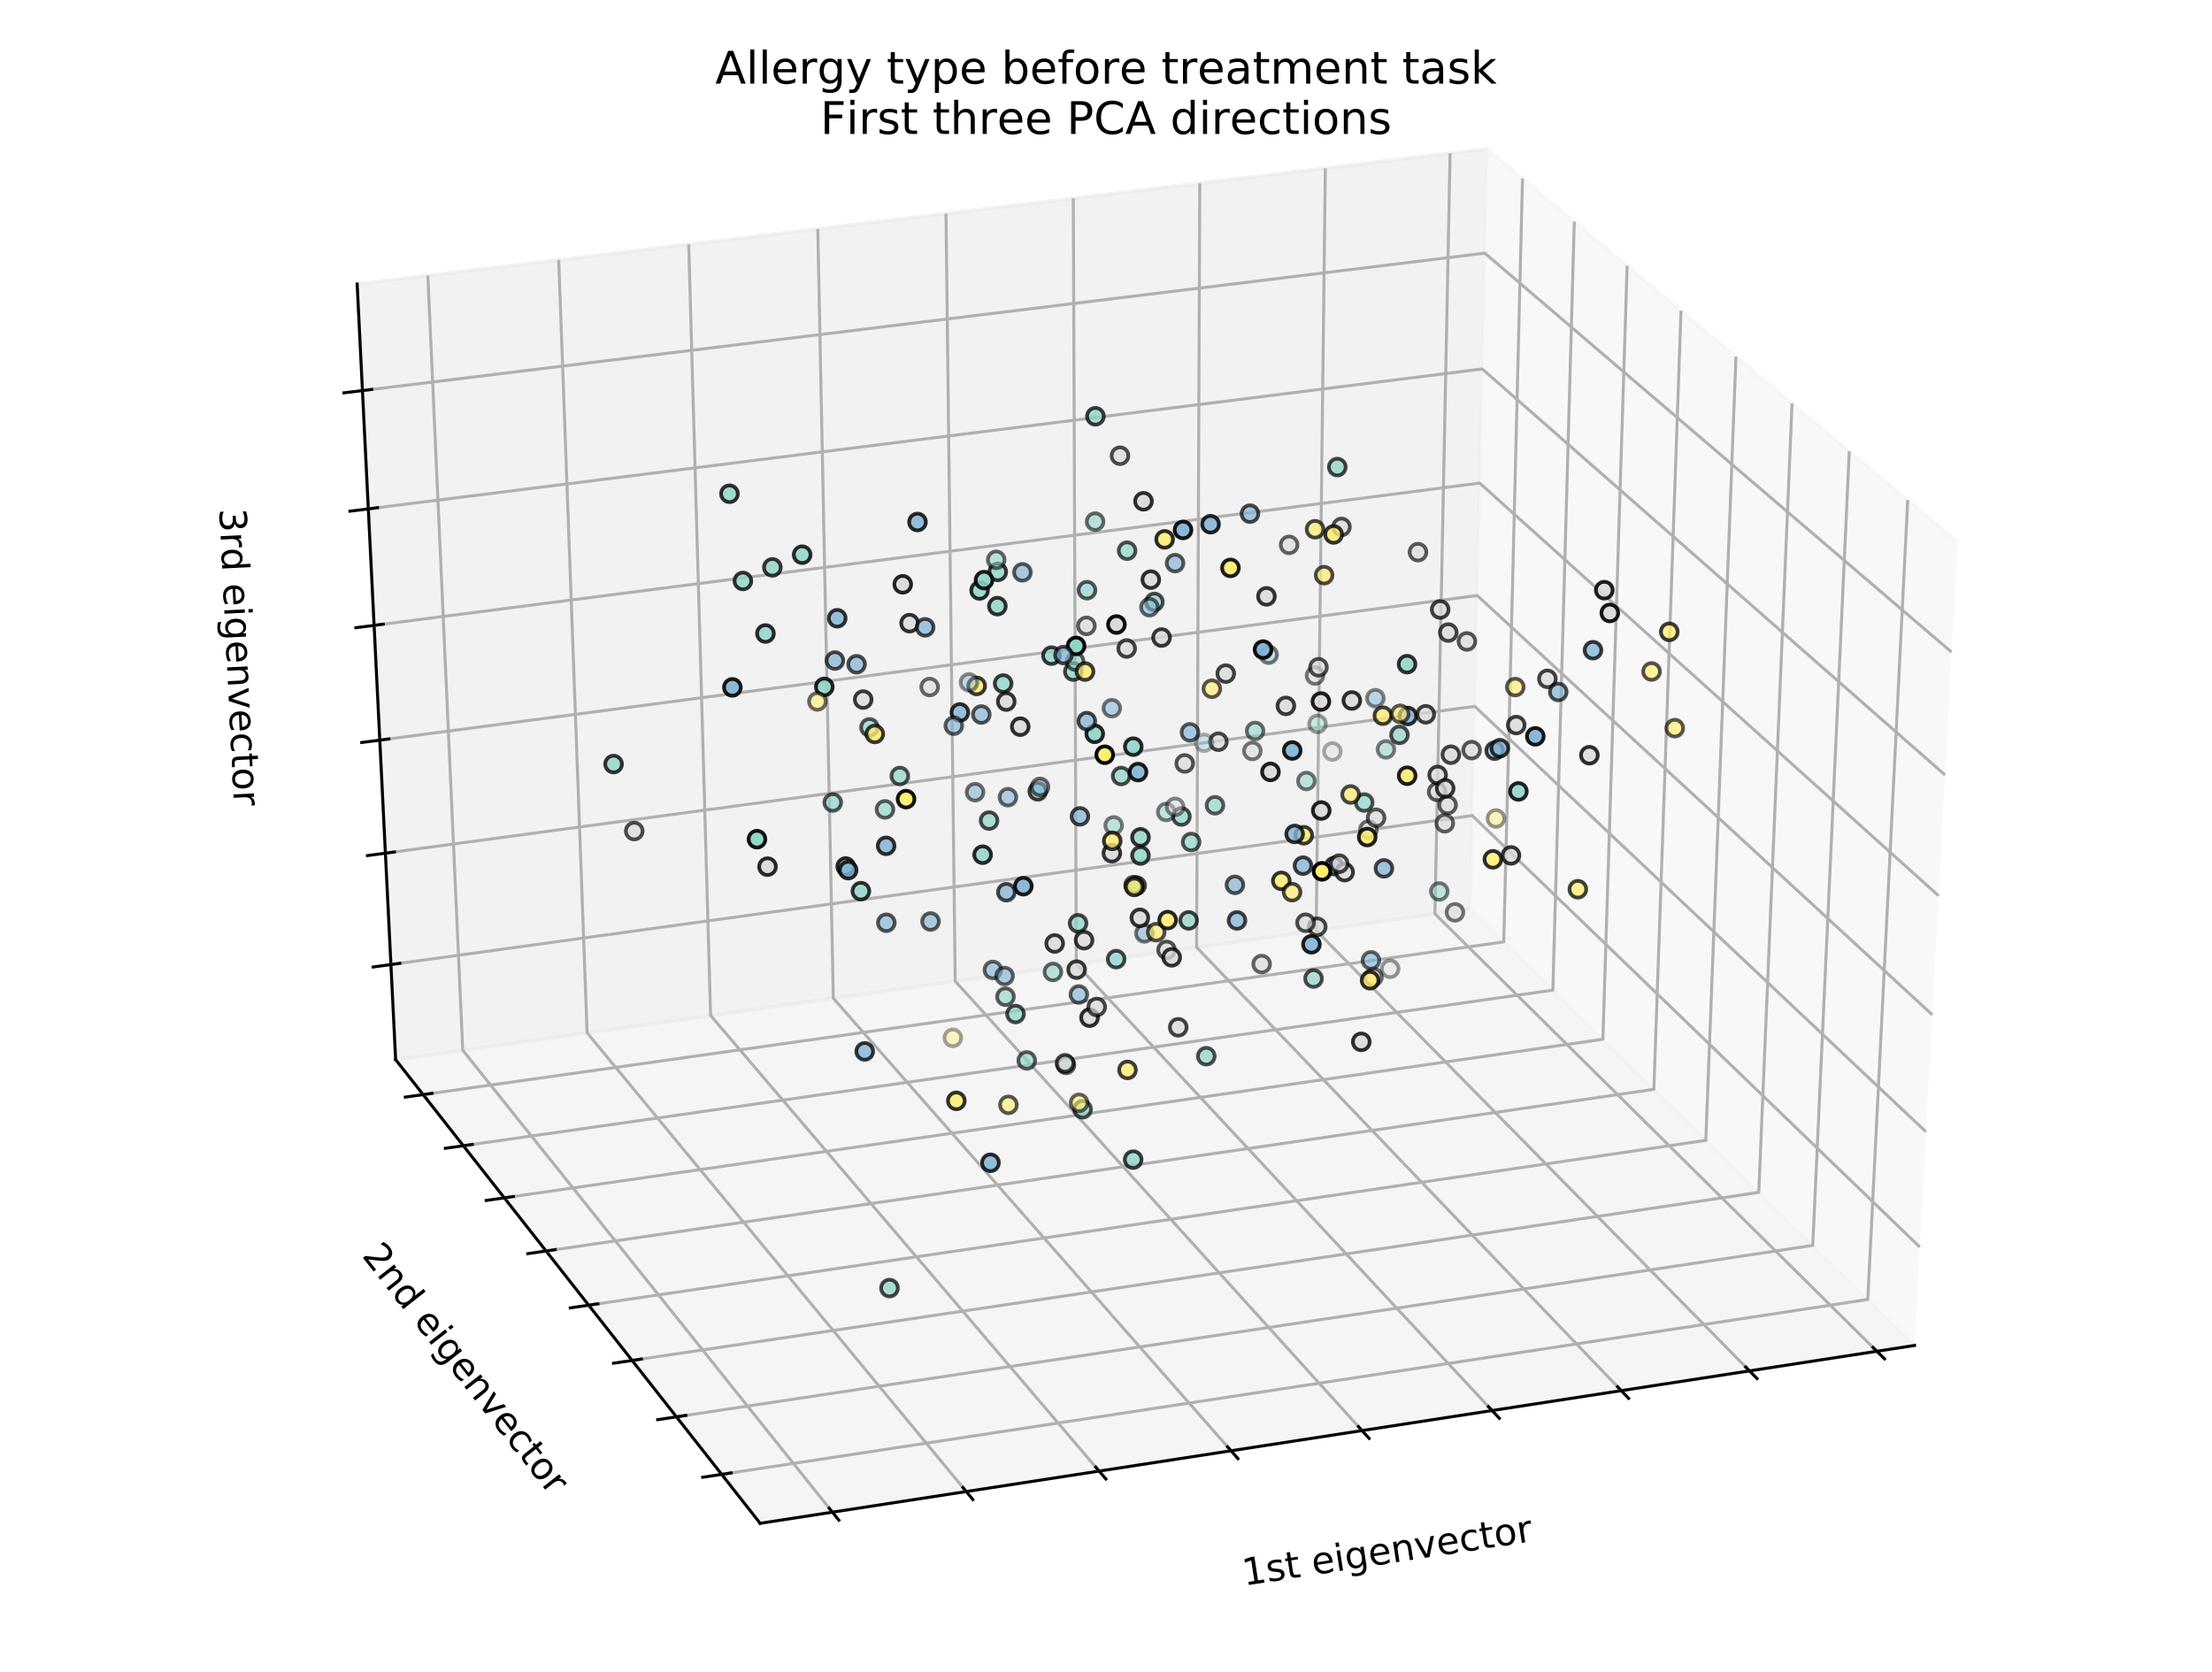 <?xml version="1.0" encoding="utf-8" standalone="no"?>
<!DOCTYPE svg PUBLIC "-//W3C//DTD SVG 1.1//EN"
  "http://www.w3.org/Graphics/SVG/1.1/DTD/svg11.dtd">
<!-- Created with matplotlib (https://matplotlib.org/) -->
<svg height="446.4pt" version="1.1" viewBox="0 0 590.4 446.4" width="590.4pt" xmlns="http://www.w3.org/2000/svg" xmlns:xlink="http://www.w3.org/1999/xlink">
 <defs>
  <style type="text/css">
*{stroke-linecap:butt;stroke-linejoin:round;}
  </style>
 </defs>
 <g id="figure_1">
  <g id="patch_1">
   <path d="M 0 446.4 
L 590.4 446.4 
L 590.4 0 
L 0 0 
z
" style="fill:#ffffff;"/>
  </g>
  <g id="patch_2">
   <path d="M 7.2 439.2 
L 583.2 439.2 
L 583.2 7.2 
L 7.2 7.2 
z
" style="fill:#ffffff;"/>
  </g>
  <g id="pane3d_1">
   <g id="patch_3">
    <path d="M 522.461 144.519 
L 396.919 39.736 
L 392.405 242.629 
L 511.02 359.165 
" style="fill:#f2f2f2;opacity:0.5;stroke:#f2f2f2;stroke-linejoin:miter;"/>
   </g>
  </g>
  <g id="pane3d_2">
   <g id="patch_4">
    <path d="M 396.919 39.736 
L 95.329 75.82 
L 105.6 282.873 
L 392.405 242.629 
" style="fill:#e6e6e6;opacity:0.5;stroke:#e6e6e6;stroke-linejoin:miter;"/>
   </g>
  </g>
  <g id="pane3d_3">
   <g id="patch_5">
    <path d="M 511.02 359.165 
L 202.884 406.645 
L 105.6 282.873 
L 392.405 242.629 
" style="fill:#ececec;opacity:0.5;stroke:#ececec;stroke-linejoin:miter;"/>
   </g>
  </g>
  <g id="axis3d_1">
   <g id="line2d_1">
    <path d="M 511.02 359.165 
L 202.884 406.645 
" style="fill:none;stroke:#000000;stroke-linecap:square;stroke-width:0.8;"/>
   </g>
   <g id="text_1">
    <!-- 1st eigenvector -->
    <defs>
     <path d="M 12.406 8.297 
L 28.516 8.297 
L 28.516 63.922 
L 10.984 60.406 
L 10.984 69.391 
L 28.422 72.906 
L 38.281 72.906 
L 38.281 8.297 
L 54.391 8.297 
L 54.391 0 
L 12.406 0 
z
" id="DejaVuSans-49"/>
     <path d="M 44.281 53.078 
L 44.281 44.578 
Q 40.484 46.531 36.375 47.5 
Q 32.281 48.484 27.875 48.484 
Q 21.188 48.484 17.844 46.438 
Q 14.5 44.391 14.5 40.281 
Q 14.5 37.156 16.891 35.375 
Q 19.281 33.594 26.516 31.984 
L 29.594 31.297 
Q 39.156 29.25 43.188 25.516 
Q 47.219 21.781 47.219 15.094 
Q 47.219 7.469 41.188 3.016 
Q 35.156 -1.422 24.609 -1.422 
Q 20.219 -1.422 15.453 -0.562 
Q 10.688 0.297 5.422 2 
L 5.422 11.281 
Q 10.406 8.688 15.234 7.391 
Q 20.062 6.109 24.812 6.109 
Q 31.156 6.109 34.562 8.281 
Q 37.984 10.453 37.984 14.406 
Q 37.984 18.062 35.516 20.016 
Q 33.062 21.969 24.703 23.781 
L 21.578 24.516 
Q 13.234 26.266 9.516 29.906 
Q 5.812 33.547 5.812 39.891 
Q 5.812 47.609 11.281 51.797 
Q 16.75 56 26.812 56 
Q 31.781 56 36.172 55.266 
Q 40.578 54.547 44.281 53.078 
z
" id="DejaVuSans-115"/>
     <path d="M 18.312 70.219 
L 18.312 54.688 
L 36.812 54.688 
L 36.812 47.703 
L 18.312 47.703 
L 18.312 18.016 
Q 18.312 11.328 20.141 9.422 
Q 21.969 7.516 27.594 7.516 
L 36.812 7.516 
L 36.812 0 
L 27.594 0 
Q 17.188 0 13.234 3.875 
Q 9.281 7.766 9.281 18.016 
L 9.281 47.703 
L 2.688 47.703 
L 2.688 54.688 
L 9.281 54.688 
L 9.281 70.219 
z
" id="DejaVuSans-116"/>
     <path id="DejaVuSans-32"/>
     <path d="M 56.203 29.594 
L 56.203 25.203 
L 14.891 25.203 
Q 15.484 15.922 20.484 11.062 
Q 25.484 6.203 34.422 6.203 
Q 39.594 6.203 44.453 7.469 
Q 49.312 8.734 54.109 11.281 
L 54.109 2.781 
Q 49.266 0.734 44.188 -0.344 
Q 39.109 -1.422 33.891 -1.422 
Q 20.797 -1.422 13.156 6.188 
Q 5.516 13.812 5.516 26.812 
Q 5.516 40.234 12.766 48.109 
Q 20.016 56 32.328 56 
Q 43.359 56 49.781 48.891 
Q 56.203 41.797 56.203 29.594 
z
M 47.219 32.234 
Q 47.125 39.594 43.094 43.984 
Q 39.062 48.391 32.422 48.391 
Q 24.906 48.391 20.391 44.141 
Q 15.875 39.891 15.188 32.172 
z
" id="DejaVuSans-101"/>
     <path d="M 9.422 54.688 
L 18.406 54.688 
L 18.406 0 
L 9.422 0 
z
M 9.422 75.984 
L 18.406 75.984 
L 18.406 64.594 
L 9.422 64.594 
z
" id="DejaVuSans-105"/>
     <path d="M 45.406 27.984 
Q 45.406 37.75 41.375 43.109 
Q 37.359 48.484 30.078 48.484 
Q 22.859 48.484 18.828 43.109 
Q 14.797 37.75 14.797 27.984 
Q 14.797 18.266 18.828 12.891 
Q 22.859 7.516 30.078 7.516 
Q 37.359 7.516 41.375 12.891 
Q 45.406 18.266 45.406 27.984 
z
M 54.391 6.781 
Q 54.391 -7.172 48.188 -13.984 
Q 42 -20.797 29.203 -20.797 
Q 24.469 -20.797 20.266 -20.094 
Q 16.062 -19.391 12.109 -17.922 
L 12.109 -9.188 
Q 16.062 -11.328 19.922 -12.344 
Q 23.781 -13.375 27.781 -13.375 
Q 36.625 -13.375 41.016 -8.766 
Q 45.406 -4.156 45.406 5.172 
L 45.406 9.625 
Q 42.625 4.781 38.281 2.391 
Q 33.938 0 27.875 0 
Q 17.828 0 11.672 7.656 
Q 5.516 15.328 5.516 27.984 
Q 5.516 40.672 11.672 48.328 
Q 17.828 56 27.875 56 
Q 33.938 56 38.281 53.609 
Q 42.625 51.219 45.406 46.391 
L 45.406 54.688 
L 54.391 54.688 
z
" id="DejaVuSans-103"/>
     <path d="M 54.891 33.016 
L 54.891 0 
L 45.906 0 
L 45.906 32.719 
Q 45.906 40.484 42.875 44.328 
Q 39.844 48.188 33.797 48.188 
Q 26.516 48.188 22.312 43.547 
Q 18.109 38.922 18.109 30.906 
L 18.109 0 
L 9.078 0 
L 9.078 54.688 
L 18.109 54.688 
L 18.109 46.188 
Q 21.344 51.125 25.703 53.562 
Q 30.078 56 35.797 56 
Q 45.219 56 50.047 50.172 
Q 54.891 44.344 54.891 33.016 
z
" id="DejaVuSans-110"/>
     <path d="M 2.984 54.688 
L 12.5 54.688 
L 29.594 8.797 
L 46.688 54.688 
L 56.203 54.688 
L 35.688 0 
L 23.484 0 
z
" id="DejaVuSans-118"/>
     <path d="M 48.781 52.594 
L 48.781 44.188 
Q 44.969 46.297 41.141 47.344 
Q 37.312 48.391 33.406 48.391 
Q 24.656 48.391 19.812 42.844 
Q 14.984 37.312 14.984 27.297 
Q 14.984 17.281 19.812 11.734 
Q 24.656 6.203 33.406 6.203 
Q 37.312 6.203 41.141 7.25 
Q 44.969 8.297 48.781 10.406 
L 48.781 2.094 
Q 45.016 0.344 40.984 -0.531 
Q 36.969 -1.422 32.422 -1.422 
Q 20.062 -1.422 12.781 6.344 
Q 5.516 14.109 5.516 27.297 
Q 5.516 40.672 12.859 48.328 
Q 20.219 56 33.016 56 
Q 37.156 56 41.109 55.141 
Q 45.062 54.297 48.781 52.594 
z
" id="DejaVuSans-99"/>
     <path d="M 30.609 48.391 
Q 23.391 48.391 19.188 42.75 
Q 14.984 37.109 14.984 27.297 
Q 14.984 17.484 19.156 11.844 
Q 23.344 6.203 30.609 6.203 
Q 37.797 6.203 41.984 11.859 
Q 46.188 17.531 46.188 27.297 
Q 46.188 37.016 41.984 42.703 
Q 37.797 48.391 30.609 48.391 
z
M 30.609 56 
Q 42.328 56 49.016 48.375 
Q 55.719 40.766 55.719 27.297 
Q 55.719 13.875 49.016 6.219 
Q 42.328 -1.422 30.609 -1.422 
Q 18.844 -1.422 12.172 6.219 
Q 5.516 13.875 5.516 27.297 
Q 5.516 40.766 12.172 48.375 
Q 18.844 56 30.609 56 
z
" id="DejaVuSans-111"/>
     <path d="M 41.109 46.297 
Q 39.594 47.172 37.812 47.578 
Q 36.031 48 33.891 48 
Q 26.266 48 22.188 43.047 
Q 18.109 38.094 18.109 28.812 
L 18.109 0 
L 9.078 0 
L 9.078 54.688 
L 18.109 54.688 
L 18.109 46.188 
Q 20.953 51.172 25.484 53.578 
Q 30.031 56 36.531 56 
Q 37.453 56 38.578 55.875 
Q 39.703 55.766 41.062 55.516 
z
" id="DejaVuSans-114"/>
    </defs>
    <g transform="translate(332.117 423.297)rotate(-8.76)scale(0.1 -0.1)">
     <use xlink:href="#DejaVuSans-49"/>
     <use x="63.623" xlink:href="#DejaVuSans-115"/>
     <use x="115.723" xlink:href="#DejaVuSans-116"/>
     <use x="154.932" xlink:href="#DejaVuSans-32"/>
     <use x="186.719" xlink:href="#DejaVuSans-101"/>
     <use x="248.242" xlink:href="#DejaVuSans-105"/>
     <use x="276.025" xlink:href="#DejaVuSans-103"/>
     <use x="339.502" xlink:href="#DejaVuSans-101"/>
     <use x="401.025" xlink:href="#DejaVuSans-110"/>
     <use x="464.404" xlink:href="#DejaVuSans-118"/>
     <use x="523.584" xlink:href="#DejaVuSans-101"/>
     <use x="585.107" xlink:href="#DejaVuSans-99"/>
     <use x="640.088" xlink:href="#DejaVuSans-116"/>
     <use x="679.297" xlink:href="#DejaVuSans-111"/>
     <use x="740.479" xlink:href="#DejaVuSans-114"/>
    </g>
   </g>
   <g id="Line3DCollection_1">
    <path d="M 500.938 360.718 
L 382.999 243.949 
L 387.042 40.918 
" style="fill:none;stroke:#b0b0b0;stroke-width:0.8;"/>
    <path d="M 466.949 365.955 
L 351.298 248.397 
L 353.747 44.901 
" style="fill:none;stroke:#b0b0b0;stroke-width:0.8;"/>
    <path d="M 432.721 371.23 
L 319.391 252.874 
L 320.226 48.912 
" style="fill:none;stroke:#b0b0b0;stroke-width:0.8;"/>
    <path d="M 398.25 376.541 
L 287.276 257.38 
L 286.475 52.95 
" style="fill:none;stroke:#b0b0b0;stroke-width:0.8;"/>
    <path d="M 363.535 381.89 
L 254.952 261.916 
L 252.492 57.016 
" style="fill:none;stroke:#b0b0b0;stroke-width:0.8;"/>
    <path d="M 328.573 387.278 
L 222.416 266.481 
L 218.274 61.11 
" style="fill:none;stroke:#b0b0b0;stroke-width:0.8;"/>
    <path d="M 293.36 392.704 
L 189.665 271.077 
L 183.82 65.232 
" style="fill:none;stroke:#b0b0b0;stroke-width:0.8;"/>
    <path d="M 257.895 398.168 
L 156.699 275.703 
L 149.127 69.383 
" style="fill:none;stroke:#b0b0b0;stroke-width:0.8;"/>
    <path d="M 222.175 403.673 
L 123.514 280.359 
L 114.193 73.563 
" style="fill:none;stroke:#b0b0b0;stroke-width:0.8;"/>
   </g>
   <g id="xtick_1">
    <g id="line2d_2">
     <path d="M 499.915 359.705 
L 502.988 362.748 
" style="fill:none;stroke:#000000;stroke-linecap:square;stroke-width:0.8;"/>
    </g>
   </g>
   <g id="xtick_2">
    <g id="line2d_3">
     <path d="M 465.946 364.935 
L 468.96 367.999 
" style="fill:none;stroke:#000000;stroke-linecap:square;stroke-width:0.8;"/>
    </g>
   </g>
   <g id="xtick_3">
    <g id="line2d_4">
     <path d="M 431.737 370.202 
L 434.692 373.288 
" style="fill:none;stroke:#000000;stroke-linecap:square;stroke-width:0.8;"/>
    </g>
   </g>
   <g id="xtick_4">
    <g id="line2d_5">
     <path d="M 397.287 375.507 
L 400.181 378.614 
" style="fill:none;stroke:#000000;stroke-linecap:square;stroke-width:0.8;"/>
    </g>
   </g>
   <g id="xtick_5">
    <g id="line2d_6">
     <path d="M 362.592 380.849 
L 365.425 383.978 
" style="fill:none;stroke:#000000;stroke-linecap:square;stroke-width:0.8;"/>
    </g>
   </g>
   <g id="xtick_6">
    <g id="line2d_7">
     <path d="M 327.651 386.229 
L 330.421 389.381 
" style="fill:none;stroke:#000000;stroke-linecap:square;stroke-width:0.8;"/>
    </g>
   </g>
   <g id="xtick_7">
    <g id="line2d_8">
     <path d="M 292.459 391.647 
L 295.166 394.821 
" style="fill:none;stroke:#000000;stroke-linecap:square;stroke-width:0.8;"/>
    </g>
   </g>
   <g id="xtick_8">
    <g id="line2d_9">
     <path d="M 257.016 397.104 
L 259.658 400.301 
" style="fill:none;stroke:#000000;stroke-linecap:square;stroke-width:0.8;"/>
    </g>
   </g>
   <g id="xtick_9">
    <g id="line2d_10">
     <path d="M 221.317 402.601 
L 223.894 405.821 
" style="fill:none;stroke:#000000;stroke-linecap:square;stroke-width:0.8;"/>
    </g>
   </g>
  </g>
  <g id="axis3d_2">
   <g id="line2d_11">
    <path d="M 105.6 282.873 
L 202.884 406.645 
" style="fill:none;stroke:#000000;stroke-linecap:square;stroke-width:0.8;"/>
   </g>
   <g id="text_2">
    <!-- 2nd eigenvector -->
    <defs>
     <path d="M 19.188 8.297 
L 53.609 8.297 
L 53.609 0 
L 7.328 0 
L 7.328 8.297 
Q 12.938 14.109 22.625 23.891 
Q 32.328 33.688 34.812 36.531 
Q 39.547 41.844 41.422 45.531 
Q 43.312 49.219 43.312 52.781 
Q 43.312 58.594 39.234 62.25 
Q 35.156 65.922 28.609 65.922 
Q 23.969 65.922 18.812 64.312 
Q 13.672 62.703 7.812 59.422 
L 7.812 69.391 
Q 13.766 71.781 18.938 73 
Q 24.125 74.219 28.422 74.219 
Q 39.75 74.219 46.484 68.547 
Q 53.219 62.891 53.219 53.422 
Q 53.219 48.922 51.531 44.891 
Q 49.859 40.875 45.406 35.406 
Q 44.188 33.984 37.641 27.219 
Q 31.109 20.453 19.188 8.297 
z
" id="DejaVuSans-50"/>
     <path d="M 45.406 46.391 
L 45.406 75.984 
L 54.391 75.984 
L 54.391 0 
L 45.406 0 
L 45.406 8.203 
Q 42.578 3.328 38.25 0.953 
Q 33.938 -1.422 27.875 -1.422 
Q 17.969 -1.422 11.734 6.484 
Q 5.516 14.406 5.516 27.297 
Q 5.516 40.188 11.734 48.094 
Q 17.969 56 27.875 56 
Q 33.938 56 38.25 53.625 
Q 42.578 51.266 45.406 46.391 
z
M 14.797 27.297 
Q 14.797 17.391 18.875 11.75 
Q 22.953 6.109 30.078 6.109 
Q 37.203 6.109 41.297 11.75 
Q 45.406 17.391 45.406 27.297 
Q 45.406 37.203 41.297 42.844 
Q 37.203 48.484 30.078 48.484 
Q 22.953 48.484 18.875 42.844 
Q 14.797 37.203 14.797 27.297 
z
" id="DejaVuSans-100"/>
    </defs>
    <g transform="translate(96.421 335.22)rotate(-308.167)scale(0.1 -0.1)">
     <use xlink:href="#DejaVuSans-50"/>
     <use x="63.623" xlink:href="#DejaVuSans-110"/>
     <use x="127.002" xlink:href="#DejaVuSans-100"/>
     <use x="190.479" xlink:href="#DejaVuSans-32"/>
     <use x="222.266" xlink:href="#DejaVuSans-101"/>
     <use x="283.789" xlink:href="#DejaVuSans-105"/>
     <use x="311.572" xlink:href="#DejaVuSans-103"/>
     <use x="375.049" xlink:href="#DejaVuSans-101"/>
     <use x="436.572" xlink:href="#DejaVuSans-110"/>
     <use x="499.951" xlink:href="#DejaVuSans-118"/>
     <use x="559.131" xlink:href="#DejaVuSans-101"/>
     <use x="620.654" xlink:href="#DejaVuSans-99"/>
     <use x="675.635" xlink:href="#DejaVuSans-116"/>
     <use x="714.844" xlink:href="#DejaVuSans-111"/>
     <use x="776.025" xlink:href="#DejaVuSans-114"/>
    </g>
   </g>
   <g id="Line3DCollection_2">
    <path d="M 509.19 133.442 
L 498.529 346.893 
L 192.616 393.582 
" style="fill:none;stroke:#b0b0b0;stroke-width:0.8;"/>
    <path d="M 493.594 120.425 
L 483.835 332.456 
L 180.545 378.224 
" style="fill:none;stroke:#b0b0b0;stroke-width:0.8;"/>
    <path d="M 478.315 107.673 
L 469.426 318.3 
L 168.714 363.172 
" style="fill:none;stroke:#b0b0b0;stroke-width:0.8;"/>
    <path d="M 463.345 95.178 
L 455.293 304.414 
L 157.118 348.418 
" style="fill:none;stroke:#b0b0b0;stroke-width:0.8;"/>
    <path d="M 448.674 82.933 
L 441.428 290.792 
L 145.748 333.952 
" style="fill:none;stroke:#b0b0b0;stroke-width:0.8;"/>
    <path d="M 434.293 70.93 
L 427.823 277.426 
L 134.598 319.766 
" style="fill:none;stroke:#b0b0b0;stroke-width:0.8;"/>
    <path d="M 420.194 59.162 
L 414.472 264.309 
L 123.662 305.853 
" style="fill:none;stroke:#b0b0b0;stroke-width:0.8;"/>
    <path d="M 406.368 47.622 
L 401.368 251.434 
L 112.934 292.203 
" style="fill:none;stroke:#b0b0b0;stroke-width:0.8;"/>
   </g>
   <g id="xtick_10">
    <g id="line2d_12">
     <path d="M 195.14 393.197 
L 187.564 394.353 
" style="fill:none;stroke:#000000;stroke-linecap:square;stroke-width:0.8;"/>
    </g>
   </g>
   <g id="xtick_11">
    <g id="line2d_13">
     <path d="M 183.047 377.847 
L 175.538 378.98 
" style="fill:none;stroke:#000000;stroke-linecap:square;stroke-width:0.8;"/>
    </g>
   </g>
   <g id="xtick_12">
    <g id="line2d_14">
     <path d="M 171.194 362.802 
L 163.752 363.913 
" style="fill:none;stroke:#000000;stroke-linecap:square;stroke-width:0.8;"/>
    </g>
   </g>
   <g id="xtick_13">
    <g id="line2d_15">
     <path d="M 159.576 348.055 
L 152.198 349.144 
" style="fill:none;stroke:#000000;stroke-linecap:square;stroke-width:0.8;"/>
    </g>
   </g>
   <g id="xtick_14">
    <g id="line2d_16">
     <path d="M 148.184 333.596 
L 140.871 334.664 
" style="fill:none;stroke:#000000;stroke-linecap:square;stroke-width:0.8;"/>
    </g>
   </g>
   <g id="xtick_15">
    <g id="line2d_17">
     <path d="M 137.014 319.417 
L 129.763 320.464 
" style="fill:none;stroke:#000000;stroke-linecap:square;stroke-width:0.8;"/>
    </g>
   </g>
   <g id="xtick_16">
    <g id="line2d_18">
     <path d="M 126.057 305.511 
L 118.868 306.537 
" style="fill:none;stroke:#000000;stroke-linecap:square;stroke-width:0.8;"/>
    </g>
   </g>
   <g id="xtick_17">
    <g id="line2d_19">
     <path d="M 115.309 291.868 
L 108.18 292.875 
" style="fill:none;stroke:#000000;stroke-linecap:square;stroke-width:0.8;"/>
    </g>
   </g>
  </g>
  <g id="axis3d_3">
   <g id="line2d_20">
    <path d="M 105.6 282.873 
L 95.329 75.82 
" style="fill:none;stroke:#000000;stroke-linecap:square;stroke-width:0.8;"/>
   </g>
   <g id="text_3">
    <!-- 3rd eigenvector -->
    <defs>
     <path d="M 40.578 39.312 
Q 47.656 37.797 51.625 33 
Q 55.609 28.219 55.609 21.188 
Q 55.609 10.406 48.188 4.484 
Q 40.766 -1.422 27.094 -1.422 
Q 22.516 -1.422 17.656 -0.516 
Q 12.797 0.391 7.625 2.203 
L 7.625 11.719 
Q 11.719 9.328 16.594 8.109 
Q 21.484 6.891 26.812 6.891 
Q 36.078 6.891 40.938 10.547 
Q 45.797 14.203 45.797 21.188 
Q 45.797 27.641 41.281 31.266 
Q 36.766 34.906 28.719 34.906 
L 20.219 34.906 
L 20.219 43.016 
L 29.109 43.016 
Q 36.375 43.016 40.234 45.922 
Q 44.094 48.828 44.094 54.297 
Q 44.094 59.906 40.109 62.906 
Q 36.141 65.922 28.719 65.922 
Q 24.656 65.922 20.016 65.031 
Q 15.375 64.156 9.812 62.312 
L 9.812 71.094 
Q 15.438 72.656 20.344 73.438 
Q 25.25 74.219 29.594 74.219 
Q 40.828 74.219 47.359 69.109 
Q 53.906 64.016 53.906 55.328 
Q 53.906 49.266 50.438 45.094 
Q 46.969 40.922 40.578 39.312 
z
" id="DejaVuSans-51"/>
    </defs>
    <g transform="translate(58.518 135.881)rotate(-272.84)scale(0.1 -0.1)">
     <use xlink:href="#DejaVuSans-51"/>
     <use x="63.623" xlink:href="#DejaVuSans-114"/>
     <use x="104.721" xlink:href="#DejaVuSans-100"/>
     <use x="168.197" xlink:href="#DejaVuSans-32"/>
     <use x="199.984" xlink:href="#DejaVuSans-101"/>
     <use x="261.508" xlink:href="#DejaVuSans-105"/>
     <use x="289.291" xlink:href="#DejaVuSans-103"/>
     <use x="352.768" xlink:href="#DejaVuSans-101"/>
     <use x="414.291" xlink:href="#DejaVuSans-110"/>
     <use x="477.67" xlink:href="#DejaVuSans-118"/>
     <use x="536.85" xlink:href="#DejaVuSans-101"/>
     <use x="598.373" xlink:href="#DejaVuSans-99"/>
     <use x="653.354" xlink:href="#DejaVuSans-116"/>
     <use x="692.562" xlink:href="#DejaVuSans-111"/>
     <use x="753.744" xlink:href="#DejaVuSans-114"/>
    </g>
   </g>
   <g id="Line3DCollection_3">
    <path d="M 96.74 104.268 
L 396.3 67.577 
L 520.886 174.082 
" style="fill:none;stroke:#b0b0b0;stroke-width:0.8;"/>
    <path d="M 98.306 135.842 
L 395.612 98.491 
L 519.138 206.867 
" style="fill:none;stroke:#b0b0b0;stroke-width:0.8;"/>
    <path d="M 99.849 166.941 
L 394.934 128.953 
L 517.418 239.131 
" style="fill:none;stroke:#b0b0b0;stroke-width:0.8;"/>
    <path d="M 101.369 197.575 
L 394.266 158.972 
L 515.726 270.885 
" style="fill:none;stroke:#b0b0b0;stroke-width:0.8;"/>
    <path d="M 102.866 227.753 
L 393.608 188.558 
L 514.059 302.142 
" style="fill:none;stroke:#b0b0b0;stroke-width:0.8;"/>
    <path d="M 104.341 257.487 
L 392.959 217.721 
L 512.419 332.913 
" style="fill:none;stroke:#b0b0b0;stroke-width:0.8;"/>
   </g>
   <g id="xtick_18">
    <g id="line2d_21">
     <path d="M 99.209 103.965 
L 91.798 104.873 
" style="fill:none;stroke:#000000;stroke-linecap:square;stroke-width:0.8;"/>
    </g>
   </g>
   <g id="xtick_19">
    <g id="line2d_22">
     <path d="M 100.756 135.535 
L 93.402 136.459 
" style="fill:none;stroke:#000000;stroke-linecap:square;stroke-width:0.8;"/>
    </g>
   </g>
   <g id="xtick_20">
    <g id="line2d_23">
     <path d="M 102.28 166.628 
L 94.983 167.568 
" style="fill:none;stroke:#000000;stroke-linecap:square;stroke-width:0.8;"/>
    </g>
   </g>
   <g id="xtick_21">
    <g id="line2d_24">
     <path d="M 103.781 197.257 
L 96.54 198.211 
" style="fill:none;stroke:#000000;stroke-linecap:square;stroke-width:0.8;"/>
    </g>
   </g>
   <g id="xtick_22">
    <g id="line2d_25">
     <path d="M 105.26 227.43 
L 98.073 228.399 
" style="fill:none;stroke:#000000;stroke-linecap:square;stroke-width:0.8;"/>
    </g>
   </g>
   <g id="xtick_23">
    <g id="line2d_26">
     <path d="M 106.717 257.159 
L 99.584 258.142 
" style="fill:none;stroke:#000000;stroke-linecap:square;stroke-width:0.8;"/>
    </g>
   </g>
  </g>
  <g id="axes_1">
   <g id="Path3DCollection_1">
    <defs>
     <path d="M 0 2.236 
C 0.593 2.236 1.162 2 1.581 1.581 
C 2 1.162 2.236 0.593 2.236 0 
C 2.236 -0.593 2 -1.162 1.581 -1.581 
C 1.162 -2 0.593 -2.236 0 -2.236 
C -0.593 -2.236 -1.162 -2 -1.581 -1.581 
C -2 -1.162 -2.236 -0.593 -2.236 0 
C -2.236 0.593 -2 1.162 -1.581 1.581 
C -1.162 2 -0.593 2.236 0 2.236 
z
" id="C0_0_1385b66c86"/>
    </defs>
    <g clip-path="url(#p75eb5cdaa1)">
     <use style="fill:#80b1d3;fill-opacity:0.532;stroke:#000000;stroke-opacity:0.532;" x="296.76" xlink:href="#C0_0_1385b66c86" y="189.054"/>
    </g>
    <g clip-path="url(#p75eb5cdaa1)">
     <use style="fill:#80b1d3;fill-opacity:0.602;stroke:#000000;stroke-opacity:0.602;" x="265.009" xlink:href="#C0_0_1385b66c86" y="258.93"/>
    </g>
    <g clip-path="url(#p75eb5cdaa1)">
     <use style="fill:#80b1d3;fill-opacity:0.802;stroke:#000000;stroke-opacity:0.802;" x="375.754" xlink:href="#C0_0_1385b66c86" y="191.134"/>
    </g>
    <g clip-path="url(#p75eb5cdaa1)">
     <use style="fill:#80b1d3;fill-opacity:0.549;stroke:#000000;stroke-opacity:0.549;" x="305.454" xlink:href="#C0_0_1385b66c86" y="249.164"/>
    </g>
    <g clip-path="url(#p75eb5cdaa1)">
     <use style="fill:#80b1d3;fill-opacity:0.632;stroke:#000000;stroke-opacity:0.632;" x="248.366" xlink:href="#C0_0_1385b66c86" y="245.992"/>
    </g>
    <g clip-path="url(#p75eb5cdaa1)">
     <use style="fill:#80b1d3;fill-opacity:0.719;stroke:#000000;stroke-opacity:0.719;" x="303.382" xlink:href="#C0_0_1385b66c86" y="236.404"/>
    </g>
    <g clip-path="url(#p75eb5cdaa1)">
     <use style="fill:#80b1d3;fill-opacity:0.83;stroke:#000000;stroke-opacity:0.83;" x="244.885" xlink:href="#C0_0_1385b66c86" y="139.351"/>
    </g>
    <g clip-path="url(#p75eb5cdaa1)">
     <use style="fill:#80b1d3;fill-opacity:0.743;stroke:#000000;stroke-opacity:0.743;" x="356.099" xlink:href="#C0_0_1385b66c86" y="231.201"/>
    </g>
    <g clip-path="url(#p75eb5cdaa1)">
     <use style="fill:#80b1d3;fill-opacity:0.698;stroke:#000000;stroke-opacity:0.698;" x="222.842" xlink:href="#C0_0_1385b66c86" y="176.334"/>
    </g>
    <g clip-path="url(#p75eb5cdaa1)">
     <use style="fill:#80b1d3;fill-opacity:0.555;stroke:#000000;stroke-opacity:0.555;" x="260.256" xlink:href="#C0_0_1385b66c86" y="211.471"/>
    </g>
    <g clip-path="url(#p75eb5cdaa1)">
     <use style="fill:#80b1d3;fill-opacity:0.734;stroke:#000000;stroke-opacity:0.734;" x="288.247" xlink:href="#C0_0_1385b66c86" y="217.933"/>
    </g>
    <g clip-path="url(#p75eb5cdaa1)">
     <use style="fill:#8dd3c7;fill-opacity:0.701;stroke:#000000;stroke-opacity:0.701;" x="299.249" xlink:href="#C0_0_1385b66c86" y="207.154"/>
    </g>
    <g clip-path="url(#p75eb5cdaa1)">
     <use style="fill:#8dd3c7;fill-opacity:0.688;stroke:#000000;stroke-opacity:0.688;" x="373.524" xlink:href="#C0_0_1385b66c86" y="196.176"/>
    </g>
    <g clip-path="url(#p75eb5cdaa1)">
     <use style="fill:#8dd3c7;fill-opacity:0.557;stroke:#000000;stroke-opacity:0.557;" x="335.001" xlink:href="#C0_0_1385b66c86" y="195.122"/>
    </g>
    <g clip-path="url(#p75eb5cdaa1)">
     <use style="fill:#8dd3c7;fill-opacity:0.762;stroke:#000000;stroke-opacity:0.762;" x="304.405" xlink:href="#C0_0_1385b66c86" y="228.376"/>
    </g>
    <g clip-path="url(#p75eb5cdaa1)">
     <use style="fill:#8dd3c7;fill-opacity:0.626;stroke:#000000;stroke-opacity:0.626;" x="324.293" xlink:href="#C0_0_1385b66c86" y="214.968"/>
    </g>
    <g clip-path="url(#p75eb5cdaa1)">
     <use style="fill:#8dd3c7;fill-opacity:0.654;stroke:#000000;stroke-opacity:0.654;" x="222.268" xlink:href="#C0_0_1385b66c86" y="214.225"/>
    </g>
    <g clip-path="url(#p75eb5cdaa1)">
     <use style="fill:#8dd3c7;fill-opacity:0.763;stroke:#000000;stroke-opacity:0.763;" x="280.646" xlink:href="#C0_0_1385b66c86" y="175.021"/>
    </g>
    <g clip-path="url(#p75eb5cdaa1)">
     <use style="fill:#8dd3c7;fill-opacity:0.707;stroke:#000000;stroke-opacity:0.707;" x="315.331" xlink:href="#C0_0_1385b66c86" y="217.966"/>
    </g>
    <g clip-path="url(#p75eb5cdaa1)">
     <use style="fill:#8dd3c7;fill-opacity:0.535;stroke:#000000;stroke-opacity:0.535;" x="348.683" xlink:href="#C0_0_1385b66c86" y="208.491"/>
    </g>
    <g clip-path="url(#p75eb5cdaa1)">
     <use style="fill:#8dd3c7;fill-opacity:0.632;stroke:#000000;stroke-opacity:0.632;" x="274.044" xlink:href="#C0_0_1385b66c86" y="283.078"/>
    </g>
    <g clip-path="url(#p75eb5cdaa1)">
     <use style="fill:#8dd3c7;fill-opacity:0.661;stroke:#000000;stroke-opacity:0.661;" x="317.925" xlink:href="#C0_0_1385b66c86" y="224.776"/>
    </g>
    <g clip-path="url(#p75eb5cdaa1)">
     <use style="fill:#8dd3c7;fill-opacity:0.729;stroke:#000000;stroke-opacity:0.729;" x="286.476" xlink:href="#C0_0_1385b66c86" y="179.273"/>
    </g>
    <g clip-path="url(#p75eb5cdaa1)">
     <use style="fill:#8dd3c7;fill-opacity:0.918;stroke:#000000;stroke-opacity:0.918;" x="202.046" xlink:href="#C0_0_1385b66c86" y="224.019"/>
    </g>
    <g clip-path="url(#p75eb5cdaa1)">
     <use style="fill:#8dd3c7;fill-opacity:0.517;stroke:#000000;stroke-opacity:0.517;" x="384.152" xlink:href="#C0_0_1385b66c86" y="237.971"/>
    </g>
    <g clip-path="url(#p75eb5cdaa1)">
     <use style="fill:#8dd3c7;fill-opacity:0.722;stroke:#000000;stroke-opacity:0.722;" x="287.746" xlink:href="#C0_0_1385b66c86" y="246.478"/>
    </g>
    <g clip-path="url(#p75eb5cdaa1)">
     <use style="fill:#8dd3c7;fill-opacity:0.673;stroke:#000000;stroke-opacity:0.673;" x="300.835" xlink:href="#C0_0_1385b66c86" y="147.009"/>
    </g>
    <g clip-path="url(#p75eb5cdaa1)">
     <use style="fill:#8dd3c7;fill-opacity:0.575;stroke:#000000;stroke-opacity:0.575;" x="292.291" xlink:href="#C0_0_1385b66c86" y="139.247"/>
    </g>
    <g clip-path="url(#p75eb5cdaa1)">
     <use style="fill:#8dd3c7;fill-opacity:0.696;stroke:#000000;stroke-opacity:0.696;" x="308.114" xlink:href="#C0_0_1385b66c86" y="160.696"/>
    </g>
    <g clip-path="url(#p75eb5cdaa1)">
     <use style="fill:#8dd3c7;fill-opacity:0.498;stroke:#000000;stroke-opacity:0.498;" x="369.919" xlink:href="#C0_0_1385b66c86" y="200.045"/>
    </g>
    <g clip-path="url(#p75eb5cdaa1)">
     <use style="fill:#8dd3c7;fill-opacity:0.52;stroke:#000000;stroke-opacity:0.52;" x="338.608" xlink:href="#C0_0_1385b66c86" y="174.763"/>
    </g>
    <g clip-path="url(#p75eb5cdaa1)">
     <use style="fill:#8dd3c7;fill-opacity:0.674;stroke:#000000;stroke-opacity:0.674;" x="364.121" xlink:href="#C0_0_1385b66c86" y="214.23"/>
    </g>
    <g clip-path="url(#p75eb5cdaa1)">
     <use style="fill:#8dd3c7;fill-opacity:0.859;stroke:#000000;stroke-opacity:0.859;" x="405.273" xlink:href="#C0_0_1385b66c86" y="211.27"/>
    </g>
    <g clip-path="url(#p75eb5cdaa1)">
     <use style="fill:#8dd3c7;fill-opacity:0.797;stroke:#000000;stroke-opacity:0.797;" x="375.548" xlink:href="#C0_0_1385b66c86" y="177.302"/>
    </g>
    <g clip-path="url(#p75eb5cdaa1)">
     <use style="fill:#8dd3c7;fill-opacity:0.77;stroke:#000000;stroke-opacity:0.77;" x="266.312" xlink:href="#C0_0_1385b66c86" y="152.671"/>
    </g>
    <g clip-path="url(#p75eb5cdaa1)">
     <use style="fill:#8dd3c7;fill-opacity:0.511;stroke:#000000;stroke-opacity:0.511;" x="311.274" xlink:href="#C0_0_1385b66c86" y="216.756"/>
    </g>
    <g clip-path="url(#p75eb5cdaa1)">
     <use style="fill:#8dd3c7;fill-opacity:0.794;stroke:#000000;stroke-opacity:0.794;" x="266.206" xlink:href="#C0_0_1385b66c86" y="161.808"/>
    </g>
    <g clip-path="url(#p75eb5cdaa1)">
     <use style="fill:#8dd3c7;fill-opacity:0.63;stroke:#000000;stroke-opacity:0.63;" x="286.955" xlink:href="#C0_0_1385b66c86" y="176.567"/>
    </g>
    <g clip-path="url(#p75eb5cdaa1)">
     <use style="fill:#8dd3c7;fill-opacity:0.707;stroke:#000000;stroke-opacity:0.707;" x="271.05" xlink:href="#C0_0_1385b66c86" y="270.693"/>
    </g>
    <g clip-path="url(#p75eb5cdaa1)">
     <use style="fill:#8dd3c7;fill-opacity:0.76;stroke:#000000;stroke-opacity:0.76;" x="267.753" xlink:href="#C0_0_1385b66c86" y="182.47"/>
    </g>
    <g clip-path="url(#p75eb5cdaa1)">
     <use style="fill:#8dd3c7;fill-opacity:0.738;stroke:#000000;stroke-opacity:0.738;" x="317.251" xlink:href="#C0_0_1385b66c86" y="245.699"/>
    </g>
    <g clip-path="url(#p75eb5cdaa1)">
     <use style="fill:#8dd3c7;fill-opacity:0.829;stroke:#000000;stroke-opacity:0.829;" x="262.273" xlink:href="#C0_0_1385b66c86" y="228.164"/>
    </g>
    <g clip-path="url(#p75eb5cdaa1)">
     <use style="fill:#8dd3c7;fill-opacity:0.584;stroke:#000000;stroke-opacity:0.584;" x="265.9" xlink:href="#C0_0_1385b66c86" y="149.438"/>
    </g>
    <g clip-path="url(#p75eb5cdaa1)">
     <use style="fill:#8dd3c7;fill-opacity:0.833;stroke:#000000;stroke-opacity:0.833;" x="302.487" xlink:href="#C0_0_1385b66c86" y="199.322"/>
    </g>
    <g clip-path="url(#p75eb5cdaa1)">
     <use style="fill:#8dd3c7;fill-opacity:0.655;stroke:#000000;stroke-opacity:0.655;" x="284.517" xlink:href="#C0_0_1385b66c86" y="284.274"/>
    </g>
    <g clip-path="url(#p75eb5cdaa1)">
     <use style="fill:#8dd3c7;fill-opacity:0.826;stroke:#000000;stroke-opacity:0.826;" x="261.46" xlink:href="#C0_0_1385b66c86" y="157.618"/>
    </g>
    <g clip-path="url(#p75eb5cdaa1)">
     <use style="fill:#8dd3c7;fill-opacity:0.883;stroke:#000000;stroke-opacity:0.883;" x="262.655" xlink:href="#C0_0_1385b66c86" y="154.862"/>
    </g>
    <g clip-path="url(#p75eb5cdaa1)">
     <use style="fill:#8dd3c7;fill-opacity:0.379;stroke:#000000;stroke-opacity:0.379;" x="351.659" xlink:href="#C0_0_1385b66c86" y="193.236"/>
    </g>
    <g clip-path="url(#p75eb5cdaa1)">
     <use style="fill:#8dd3c7;fill-opacity:0.754;stroke:#000000;stroke-opacity:0.754;" x="292.376" xlink:href="#C0_0_1385b66c86" y="111.126"/>
    </g>
    <g clip-path="url(#p75eb5cdaa1)">
     <use style="fill:#8dd3c7;fill-opacity:0.752;stroke:#000000;stroke-opacity:0.752;" x="276.986" xlink:href="#C0_0_1385b66c86" y="211.242"/>
    </g>
    <g clip-path="url(#p75eb5cdaa1)">
     <use style="fill:#8dd3c7;fill-opacity:0.679;stroke:#000000;stroke-opacity:0.679;" x="302.55" xlink:href="#C0_0_1385b66c86" y="236.283"/>
    </g>
    <g clip-path="url(#p75eb5cdaa1)">
     <use style="fill:#8dd3c7;fill-opacity:0.817;stroke:#000000;stroke-opacity:0.817;" x="214.099" xlink:href="#C0_0_1385b66c86" y="148.072"/>
    </g>
    <g clip-path="url(#p75eb5cdaa1)">
     <use style="fill:#8dd3c7;fill-opacity:0.945;stroke:#000000;stroke-opacity:0.945;" x="287.222" xlink:href="#C0_0_1385b66c86" y="172.425"/>
    </g>
    <g clip-path="url(#p75eb5cdaa1)">
     <use style="fill:#8dd3c7;fill-opacity:0.792;stroke:#000000;stroke-opacity:0.792;" x="304.412" xlink:href="#C0_0_1385b66c86" y="223.531"/>
    </g>
    <g clip-path="url(#p75eb5cdaa1)">
     <use style="fill:#8dd3c7;fill-opacity:0.84;stroke:#000000;stroke-opacity:0.84;" x="292.196" xlink:href="#C0_0_1385b66c86" y="195.898"/>
    </g>
    <g clip-path="url(#p75eb5cdaa1)">
     <use style="fill:#8dd3c7;fill-opacity:0.828;stroke:#000000;stroke-opacity:0.828;" x="204.306" xlink:href="#C0_0_1385b66c86" y="169.115"/>
    </g>
    <g clip-path="url(#p75eb5cdaa1)">
     <use style="fill:#8dd3c7;fill-opacity:0.65;stroke:#000000;stroke-opacity:0.65;" x="290.125" xlink:href="#C0_0_1385b66c86" y="157.548"/>
    </g>
    <g clip-path="url(#p75eb5cdaa1)">
     <use style="fill:#8dd3c7;fill-opacity:0.716;stroke:#000000;stroke-opacity:0.716;" x="237.413" xlink:href="#C0_0_1385b66c86" y="343.854"/>
    </g>
    <g clip-path="url(#p75eb5cdaa1)">
     <use style="fill:#8dd3c7;fill-opacity:0.754;stroke:#000000;stroke-opacity:0.754;" x="302.448" xlink:href="#C0_0_1385b66c86" y="309.564"/>
    </g>
    <g clip-path="url(#p75eb5cdaa1)">
     <use style="fill:#8dd3c7;fill-opacity:0.719;stroke:#000000;stroke-opacity:0.719;" x="356.936" xlink:href="#C0_0_1385b66c86" y="124.682"/>
    </g>
    <g clip-path="url(#p75eb5cdaa1)">
     <use style="fill:#8dd3c7;fill-opacity:0.595;stroke:#000000;stroke-opacity:0.595;" x="281.035" xlink:href="#C0_0_1385b66c86" y="259.466"/>
    </g>
    <g clip-path="url(#p75eb5cdaa1)">
     <use style="fill:#8dd3c7;fill-opacity:0.685;stroke:#000000;stroke-opacity:0.685;" x="321.961" xlink:href="#C0_0_1385b66c86" y="281.952"/>
    </g>
    <g clip-path="url(#p75eb5cdaa1)">
     <use style="fill:#8dd3c7;fill-opacity:0.788;stroke:#000000;stroke-opacity:0.788;" x="198.287" xlink:href="#C0_0_1385b66c86" y="155.094"/>
    </g>
    <g clip-path="url(#p75eb5cdaa1)">
     <use style="fill:#8dd3c7;fill-opacity:0.689;stroke:#000000;stroke-opacity:0.689;" x="288.958" xlink:href="#C0_0_1385b66c86" y="296.121"/>
    </g>
    <g clip-path="url(#p75eb5cdaa1)">
     <use style="fill:#8dd3c7;fill-opacity:0.628;stroke:#000000;stroke-opacity:0.628;" x="236.21" xlink:href="#C0_0_1385b66c86" y="216.065"/>
    </g>
    <g clip-path="url(#p75eb5cdaa1)">
     <use style="fill:#8dd3c7;fill-opacity:0.51;stroke:#000000;stroke-opacity:0.51;" x="297.255" xlink:href="#C0_0_1385b66c86" y="220.352"/>
    </g>
    <g clip-path="url(#p75eb5cdaa1)">
     <use style="fill:#8dd3c7;fill-opacity:0.853;stroke:#000000;stroke-opacity:0.853;" x="220.015" xlink:href="#C0_0_1385b66c86" y="183.371"/>
    </g>
    <g clip-path="url(#p75eb5cdaa1)">
     <use style="fill:#8dd3c7;fill-opacity:0.704;stroke:#000000;stroke-opacity:0.704;" x="263.989" xlink:href="#C0_0_1385b66c86" y="219.059"/>
    </g>
    <g clip-path="url(#p75eb5cdaa1)">
     <use style="fill:#8dd3c7;fill-opacity:0.785;stroke:#000000;stroke-opacity:0.785;" x="163.771" xlink:href="#C0_0_1385b66c86" y="203.968"/>
    </g>
    <g clip-path="url(#p75eb5cdaa1)">
     <use style="fill:#8dd3c7;fill-opacity:0.689;stroke:#000000;stroke-opacity:0.689;" x="350.596" xlink:href="#C0_0_1385b66c86" y="261.215"/>
    </g>
    <g clip-path="url(#p75eb5cdaa1)">
     <use style="fill:#8dd3c7;fill-opacity:0.798;stroke:#000000;stroke-opacity:0.798;" x="229.782" xlink:href="#C0_0_1385b66c86" y="237.887"/>
    </g>
    <g clip-path="url(#p75eb5cdaa1)">
     <use style="fill:#8dd3c7;fill-opacity:0.774;stroke:#000000;stroke-opacity:0.774;" x="206.155" xlink:href="#C0_0_1385b66c86" y="151.459"/>
    </g>
    <g clip-path="url(#p75eb5cdaa1)">
     <use style="fill:#8dd3c7;fill-opacity:0.662;stroke:#000000;stroke-opacity:0.662;" x="232.073" xlink:href="#C0_0_1385b66c86" y="194.18"/>
    </g>
    <g clip-path="url(#p75eb5cdaa1)">
     <use style="fill:#8dd3c7;fill-opacity:0.832;stroke:#000000;stroke-opacity:0.832;" x="225.727" xlink:href="#C0_0_1385b66c86" y="231.311"/>
    </g>
    <g clip-path="url(#p75eb5cdaa1)">
     <use style="fill:#8dd3c7;fill-opacity:0.8;stroke:#000000;stroke-opacity:0.8;" x="194.698" xlink:href="#C0_0_1385b66c86" y="131.814"/>
    </g>
    <g clip-path="url(#p75eb5cdaa1)">
     <use style="fill:#8dd3c7;fill-opacity:0.625;stroke:#000000;stroke-opacity:0.625;" x="268.376" xlink:href="#C0_0_1385b66c86" y="266.076"/>
    </g>
    <g clip-path="url(#p75eb5cdaa1)">
     <use style="fill:#8dd3c7;fill-opacity:0.673;stroke:#000000;stroke-opacity:0.673;" x="240.171" xlink:href="#C0_0_1385b66c86" y="207.154"/>
    </g>
    <g clip-path="url(#p75eb5cdaa1)">
     <use style="fill:#80b1d3;fill-opacity:0.835;stroke:#000000;stroke-opacity:0.835;" x="226.378" xlink:href="#C0_0_1385b66c86" y="232.279"/>
    </g>
    <g clip-path="url(#p75eb5cdaa1)">
     <use style="fill:#80b1d3;fill-opacity:0.688;stroke:#000000;stroke-opacity:0.688;" x="228.63" xlink:href="#C0_0_1385b66c86" y="177.323"/>
    </g>
    <g clip-path="url(#p75eb5cdaa1)">
     <use style="fill:#d9d9d9;fill-opacity:0.766;stroke:#000000;stroke-opacity:0.766;" x="287.365" xlink:href="#C0_0_1385b66c86" y="258.846"/>
    </g>
    <g clip-path="url(#p75eb5cdaa1)">
     <use style="fill:#d9d9d9;fill-opacity:0.574;stroke:#000000;stroke-opacity:0.574;" x="366.607" xlink:href="#C0_0_1385b66c86" y="260.827"/>
    </g>
    <g clip-path="url(#p75eb5cdaa1)">
     <use style="fill:#d9d9d9;fill-opacity:0.626;stroke:#000000;stroke-opacity:0.626;" x="289.978" xlink:href="#C0_0_1385b66c86" y="167.073"/>
    </g>
    <g clip-path="url(#p75eb5cdaa1)">
     <use style="fill:#d9d9d9;fill-opacity:0.752;stroke:#000000;stroke-opacity:0.752;" x="404.697" xlink:href="#C0_0_1385b66c86" y="193.55"/>
    </g>
    <g clip-path="url(#p75eb5cdaa1)">
     <use style="fill:#d9d9d9;fill-opacity:0.787;stroke:#000000;stroke-opacity:0.787;" x="338.024" xlink:href="#C0_0_1385b66c86" y="159.202"/>
    </g>
    <g clip-path="url(#p75eb5cdaa1)">
     <use style="fill:#d9d9d9;fill-opacity:0.807;stroke:#000000;stroke-opacity:0.807;" x="272.313" xlink:href="#C0_0_1385b66c86" y="193.982"/>
    </g>
    <g clip-path="url(#p75eb5cdaa1)">
     <use style="fill:#d9d9d9;fill-opacity:0.729;stroke:#000000;stroke-opacity:0.729;" x="387.25" xlink:href="#C0_0_1385b66c86" y="201.471"/>
    </g>
    <g clip-path="url(#p75eb5cdaa1)">
     <use style="fill:#d9d9d9;fill-opacity:0.779;stroke:#000000;stroke-opacity:0.779;" x="268.579" xlink:href="#C0_0_1385b66c86" y="187.279"/>
    </g>
    <g clip-path="url(#p75eb5cdaa1)">
     <use style="fill:#d9d9d9;fill-opacity:0.787;stroke:#000000;stroke-opacity:0.787;" x="304.236" xlink:href="#C0_0_1385b66c86" y="245.014"/>
    </g>
    <g clip-path="url(#p75eb5cdaa1)">
     <use style="fill:#d9d9d9;fill-opacity:0.706;stroke:#000000;stroke-opacity:0.706;" x="325.194" xlink:href="#C0_0_1385b66c86" y="198.005"/>
    </g>
    <g clip-path="url(#p75eb5cdaa1)">
     <use style="fill:#d9d9d9;fill-opacity:0.801;stroke:#000000;stroke-opacity:0.801;" x="307.162" xlink:href="#C0_0_1385b66c86" y="154.733"/>
    </g>
    <g clip-path="url(#p75eb5cdaa1)">
     <use style="fill:#d9d9d9;fill-opacity:0.612;stroke:#000000;stroke-opacity:0.612;" x="385.626" xlink:href="#C0_0_1385b66c86" y="219.776"/>
    </g>
    <g clip-path="url(#p75eb5cdaa1)">
     <use style="fill:#d9d9d9;fill-opacity:0.81;stroke:#000000;stroke-opacity:0.81;" x="360.813" xlink:href="#C0_0_1385b66c86" y="186.994"/>
    </g>
    <g clip-path="url(#p75eb5cdaa1)">
     <use style="fill:#d9d9d9;fill-opacity:0.816;stroke:#000000;stroke-opacity:0.816;" x="424.222" xlink:href="#C0_0_1385b66c86" y="201.603"/>
    </g>
    <g clip-path="url(#p75eb5cdaa1)">
     <use style="fill:#d9d9d9;fill-opacity:0.531;stroke:#000000;stroke-opacity:0.531;" x="334.268" xlink:href="#C0_0_1385b66c86" y="200.47"/>
    </g>
    <g clip-path="url(#p75eb5cdaa1)">
     <use style="fill:#d9d9d9;fill-opacity:0.788;stroke:#000000;stroke-opacity:0.788;" x="296.765" xlink:href="#C0_0_1385b66c86" y="227.757"/>
    </g>
    <g clip-path="url(#p75eb5cdaa1)">
     <use style="fill:#d9d9d9;fill-opacity:0.634;stroke:#000000;stroke-opacity:0.634;" x="383.589" xlink:href="#C0_0_1385b66c86" y="211.382"/>
    </g>
    <g clip-path="url(#p75eb5cdaa1)">
     <use style="fill:#d9d9d9;fill-opacity:0.709;stroke:#000000;stroke-opacity:0.709;" x="351.589" xlink:href="#C0_0_1385b66c86" y="247.403"/>
    </g>
    <g clip-path="url(#p75eb5cdaa1)">
     <use style="fill:#d9d9d9;fill-opacity:0.75;stroke:#000000;stroke-opacity:0.75;" x="383.719" xlink:href="#C0_0_1385b66c86" y="206.873"/>
    </g>
    <g clip-path="url(#p75eb5cdaa1)">
     <use style="fill:#d9d9d9;fill-opacity:0.689;stroke:#000000;stroke-opacity:0.689;" x="348.454" xlink:href="#C0_0_1385b66c86" y="246.327"/>
    </g>
    <g clip-path="url(#p75eb5cdaa1)">
     <use style="fill:#d9d9d9;fill-opacity:0.567;stroke:#000000;stroke-opacity:0.567;" x="365.258" xlink:href="#C0_0_1385b66c86" y="221.45"/>
    </g>
    <g clip-path="url(#p75eb5cdaa1)">
     <use style="fill:#d9d9d9;fill-opacity:0.745;stroke:#000000;stroke-opacity:0.745;" x="384.393" xlink:href="#C0_0_1385b66c86" y="162.707"/>
    </g>
    <g clip-path="url(#p75eb5cdaa1)">
     <use style="fill:#d9d9d9;fill-opacity:0.734;stroke:#000000;stroke-opacity:0.734;" x="413.015" xlink:href="#C0_0_1385b66c86" y="181.215"/>
    </g>
    <g clip-path="url(#p75eb5cdaa1)">
     <use style="fill:#d9d9d9;fill-opacity:0.732;stroke:#000000;stroke-opacity:0.732;" x="327.166" xlink:href="#C0_0_1385b66c86" y="179.823"/>
    </g>
    <g clip-path="url(#p75eb5cdaa1)">
     <use style="fill:#d9d9d9;fill-opacity:0.642;stroke:#000000;stroke-opacity:0.642;" x="392.79" xlink:href="#C0_0_1385b66c86" y="200.242"/>
    </g>
    <g clip-path="url(#p75eb5cdaa1)">
     <use style="fill:#d9d9d9;fill-opacity:0.883;stroke:#000000;stroke-opacity:0.883;" x="352.56" xlink:href="#C0_0_1385b66c86" y="187.272"/>
    </g>
    <g clip-path="url(#p75eb5cdaa1)">
     <use style="fill:#d9d9d9;fill-opacity:0.579;stroke:#000000;stroke-opacity:0.579;" x="248.134" xlink:href="#C0_0_1385b66c86" y="183.407"/>
    </g>
    <g clip-path="url(#p75eb5cdaa1)">
     <use style="fill:#d9d9d9;fill-opacity:0.532;stroke:#000000;stroke-opacity:0.532;" x="388.34" xlink:href="#C0_0_1385b66c86" y="243.558"/>
    </g>
    <g clip-path="url(#p75eb5cdaa1)">
     <use style="fill:#d9d9d9;fill-opacity:0.327;stroke:#000000;stroke-opacity:0.327;" x="355.611" xlink:href="#C0_0_1385b66c86" y="200.613"/>
    </g>
    <g clip-path="url(#p75eb5cdaa1)">
     <use style="fill:#d9d9d9;fill-opacity:0.635;stroke:#000000;stroke-opacity:0.635;" x="378.471" xlink:href="#C0_0_1385b66c86" y="147.398"/>
    </g>
    <g clip-path="url(#p75eb5cdaa1)">
     <use style="fill:#d9d9d9;fill-opacity:0.773;stroke:#000000;stroke-opacity:0.773;" x="310.028" xlink:href="#C0_0_1385b66c86" y="170.19"/>
    </g>
    <g clip-path="url(#p75eb5cdaa1)">
     <use style="fill:#d9d9d9;fill-opacity:0.906;stroke:#000000;stroke-opacity:0.906;" x="429.668" xlink:href="#C0_0_1385b66c86" y="163.632"/>
    </g>
    <g clip-path="url(#p75eb5cdaa1)">
     <use style="fill:#d9d9d9;fill-opacity:0.72;stroke:#000000;stroke-opacity:0.72;" x="386.557" xlink:href="#C0_0_1385b66c86" y="168.863"/>
    </g>
    <g clip-path="url(#p75eb5cdaa1)">
     <use style="fill:#d9d9d9;fill-opacity:0.723;stroke:#000000;stroke-opacity:0.723;" x="314.481" xlink:href="#C0_0_1385b66c86" y="274.241"/>
    </g>
    <g clip-path="url(#p75eb5cdaa1)">
     <use style="fill:#d9d9d9;fill-opacity:0.878;stroke:#000000;stroke-opacity:0.878;" x="428.195" xlink:href="#C0_0_1385b66c86" y="157.547"/>
    </g>
    <g clip-path="url(#p75eb5cdaa1)">
     <use style="fill:#d9d9d9;fill-opacity:0.741;stroke:#000000;stroke-opacity:0.741;" x="380.544" xlink:href="#C0_0_1385b66c86" y="190.679"/>
    </g>
    <g clip-path="url(#p75eb5cdaa1)">
     <use style="fill:#d9d9d9;fill-opacity:0.803;stroke:#000000;stroke-opacity:0.803;" x="305.212" xlink:href="#C0_0_1385b66c86" y="133.814"/>
    </g>
    <g clip-path="url(#p75eb5cdaa1)">
     <use style="fill:#d9d9d9;fill-opacity:0.4;stroke:#000000;stroke-opacity:0.4;" x="371.044" xlink:href="#C0_0_1385b66c86" y="258.621"/>
    </g>
    <g clip-path="url(#p75eb5cdaa1)">
     <use style="fill:#d9d9d9;fill-opacity:0.467;stroke:#000000;stroke-opacity:0.467;" x="313.658" xlink:href="#C0_0_1385b66c86" y="215.388"/>
    </g>
    <g clip-path="url(#p75eb5cdaa1)">
     <use style="fill:#d9d9d9;fill-opacity:0.671;stroke:#000000;stroke-opacity:0.671;" x="311.367" xlink:href="#C0_0_1385b66c86" y="253.587"/>
    </g>
    <g clip-path="url(#p75eb5cdaa1)">
     <use style="fill:#d9d9d9;fill-opacity:0.653;stroke:#000000;stroke-opacity:0.653;" x="391.531" xlink:href="#C0_0_1385b66c86" y="171.232"/>
    </g>
    <g clip-path="url(#p75eb5cdaa1)">
     <use style="fill:#d9d9d9;fill-opacity:0.777;stroke:#000000;stroke-opacity:0.777;" x="358.897" xlink:href="#C0_0_1385b66c86" y="232.814"/>
    </g>
    <g clip-path="url(#p75eb5cdaa1)">
     <use style="fill:#d9d9d9;fill-opacity:0.772;stroke:#000000;stroke-opacity:0.772;" x="281.507" xlink:href="#C0_0_1385b66c86" y="251.86"/>
    </g>
    <g clip-path="url(#p75eb5cdaa1)">
     <use style="fill:#d9d9d9;fill-opacity:0.784;stroke:#000000;stroke-opacity:0.784;" x="403.295" xlink:href="#C0_0_1385b66c86" y="228.344"/>
    </g>
    <g clip-path="url(#p75eb5cdaa1)">
     <use style="fill:#d9d9d9;fill-opacity:0.518;stroke:#000000;stroke-opacity:0.518;" x="350.996" xlink:href="#C0_0_1385b66c86" y="180.336"/>
    </g>
    <g clip-path="url(#p75eb5cdaa1)">
     <use style="fill:#d9d9d9;fill-opacity:0.85;stroke:#000000;stroke-opacity:0.85;" x="240.947" xlink:href="#C0_0_1385b66c86" y="155.984"/>
    </g>
    <g clip-path="url(#p75eb5cdaa1)">
     <use style="fill:#d9d9d9;fill-opacity:0.877;stroke:#000000;stroke-opacity:0.877;" x="339.098" xlink:href="#C0_0_1385b66c86" y="206.06"/>
    </g>
    <g clip-path="url(#p75eb5cdaa1)">
     <use style="fill:#d9d9d9;fill-opacity:0.691;stroke:#000000;stroke-opacity:0.691;" x="298.934" xlink:href="#C0_0_1385b66c86" y="121.654"/>
    </g>
    <g clip-path="url(#p75eb5cdaa1)">
     <use style="fill:#d9d9d9;fill-opacity:0.599;stroke:#000000;stroke-opacity:0.599;" x="344.071" xlink:href="#C0_0_1385b66c86" y="145.451"/>
    </g>
    <g clip-path="url(#p75eb5cdaa1)">
     <use style="fill:#d9d9d9;fill-opacity:0.714;stroke:#000000;stroke-opacity:0.714;" x="284.257" xlink:href="#C0_0_1385b66c86" y="283.841"/>
    </g>
    <g clip-path="url(#p75eb5cdaa1)">
     <use style="fill:#d9d9d9;fill-opacity:0.595;stroke:#000000;stroke-opacity:0.595;" x="336.744" xlink:href="#C0_0_1385b66c86" y="257.36"/>
    </g>
    <g clip-path="url(#p75eb5cdaa1)">
     <use style="fill:#d9d9d9;fill-opacity:0.643;stroke:#000000;stroke-opacity:0.643;" x="367.294" xlink:href="#C0_0_1385b66c86" y="218.307"/>
    </g>
    <g clip-path="url(#p75eb5cdaa1)">
     <use style="fill:#d9d9d9;fill-opacity:0.661;stroke:#000000;stroke-opacity:0.661;" x="316.212" xlink:href="#C0_0_1385b66c86" y="203.796"/>
    </g>
    <g clip-path="url(#p75eb5cdaa1)">
     <use style="fill:#d9d9d9;fill-opacity:0.866;stroke:#000000;stroke-opacity:0.866;" x="352.652" xlink:href="#C0_0_1385b66c86" y="216.372"/>
    </g>
    <g clip-path="url(#p75eb5cdaa1)">
     <use style="fill:#d9d9d9;fill-opacity:0.754;stroke:#000000;stroke-opacity:0.754;" x="343.215" xlink:href="#C0_0_1385b66c86" y="188.436"/>
    </g>
    <g clip-path="url(#p75eb5cdaa1)">
     <use style="fill:#d9d9d9;fill-opacity:0.764;stroke:#000000;stroke-opacity:0.764;" x="230.39" xlink:href="#C0_0_1385b66c86" y="186.747"/>
    </g>
    <g clip-path="url(#p75eb5cdaa1)">
     <use style="fill:#d9d9d9;fill-opacity:0.627;stroke:#000000;stroke-opacity:0.627;" x="386.379" xlink:href="#C0_0_1385b66c86" y="214.897"/>
    </g>
    <g clip-path="url(#p75eb5cdaa1)">
     <use style="fill:#d9d9d9;fill-opacity:0.723;stroke:#000000;stroke-opacity:0.723;" x="300.717" xlink:href="#C0_0_1385b66c86" y="173.115"/>
    </g>
    <g clip-path="url(#p75eb5cdaa1)">
     <use style="fill:#d9d9d9;fill-opacity:0.814;stroke:#000000;stroke-opacity:0.814;" x="290.808" xlink:href="#C0_0_1385b66c86" y="271.665"/>
    </g>
    <g clip-path="url(#p75eb5cdaa1)">
     <use style="fill:#d9d9d9;fill-opacity:0.765;stroke:#000000;stroke-opacity:0.765;" x="289.352" xlink:href="#C0_0_1385b66c86" y="250.983"/>
    </g>
    <g clip-path="url(#p75eb5cdaa1)">
     <use style="fill:#d9d9d9;fill-opacity:0.71;stroke:#000000;stroke-opacity:0.71;" x="292.729" xlink:href="#C0_0_1385b66c86" y="268.816"/>
    </g>
    <g clip-path="url(#p75eb5cdaa1)">
     <use style="fill:#d9d9d9;fill-opacity:0.681;stroke:#000000;stroke-opacity:0.681;" x="358.054" xlink:href="#C0_0_1385b66c86" y="140.663"/>
    </g>
    <g clip-path="url(#p75eb5cdaa1)">
     <use style="fill:#d9d9d9;fill-opacity:0.765;stroke:#000000;stroke-opacity:0.765;" x="385.733" xlink:href="#C0_0_1385b66c86" y="210.43"/>
    </g>
    <g clip-path="url(#p75eb5cdaa1)">
     <use style="fill:#d9d9d9;fill-opacity:0.79;stroke:#000000;stroke-opacity:0.79;" x="312.738" xlink:href="#C0_0_1385b66c86" y="255.562"/>
    </g>
    <g clip-path="url(#p75eb5cdaa1)">
     <use style="fill:#d9d9d9;fill-opacity:0.689;stroke:#000000;stroke-opacity:0.689;" x="169.284" xlink:href="#C0_0_1385b66c86" y="221.855"/>
    </g>
    <g clip-path="url(#p75eb5cdaa1)">
     <use style="fill:#d9d9d9;fill-opacity:0.796;stroke:#000000;stroke-opacity:0.796;" x="242.775" xlink:href="#C0_0_1385b66c86" y="166.352"/>
    </g>
    <g clip-path="url(#p75eb5cdaa1)">
     <use style="fill:#d9d9d9;fill-opacity:0.726;stroke:#000000;stroke-opacity:0.726;" x="357.44" xlink:href="#C0_0_1385b66c86" y="230.556"/>
    </g>
    <g clip-path="url(#p75eb5cdaa1)">
     <use style="fill:#d9d9d9;fill-opacity:0.805;stroke:#000000;stroke-opacity:0.805;" x="363.335" xlink:href="#C0_0_1385b66c86" y="278.122"/>
    </g>
    <g clip-path="url(#p75eb5cdaa1)">
     <use style="fill:#d9d9d9;fill-opacity:0.825;stroke:#000000;stroke-opacity:0.825;" x="204.856" xlink:href="#C0_0_1385b66c86" y="231.35"/>
    </g>
    <g clip-path="url(#p75eb5cdaa1)">
     <use style="fill:#d9d9d9;fill-opacity:0.68;stroke:#000000;stroke-opacity:0.68;" x="351.916" xlink:href="#C0_0_1385b66c86" y="178.128"/>
    </g>
    <g clip-path="url(#p75eb5cdaa1)">
     <use style="fill:#d9d9d9;fill-opacity:0.948;stroke:#000000;stroke-opacity:0.948;" x="297.99" xlink:href="#C0_0_1385b66c86" y="166.714"/>
    </g>
    <g clip-path="url(#p75eb5cdaa1)">
     <use style="fill:#ffed6f;fill-opacity:0.653;stroke:#000000;stroke-opacity:0.653;" x="447.006" xlink:href="#C0_0_1385b66c86" y="194.379"/>
    </g>
    <g clip-path="url(#p75eb5cdaa1)">
     <use style="fill:#ffed6f;fill-opacity:0.81;stroke:#000000;stroke-opacity:0.81;" x="365.684" xlink:href="#C0_0_1385b66c86" y="261.679"/>
    </g>
    <g clip-path="url(#p75eb5cdaa1)">
     <use style="fill:#ffed6f;fill-opacity:0.782;stroke:#000000;stroke-opacity:0.782;" x="296.868" xlink:href="#C0_0_1385b66c86" y="224.469"/>
    </g>
    <g clip-path="url(#p75eb5cdaa1)">
     <use style="fill:#ffed6f;fill-opacity:0.77;stroke:#000000;stroke-opacity:0.77;" x="233.491" xlink:href="#C0_0_1385b66c86" y="195.935"/>
    </g>
    <g clip-path="url(#p75eb5cdaa1)">
     <use style="fill:#ffed6f;fill-opacity:0.652;stroke:#000000;stroke-opacity:0.652;" x="323.46" xlink:href="#C0_0_1385b66c86" y="183.859"/>
    </g>
    <g clip-path="url(#p75eb5cdaa1)">
     <use style="fill:#ffed6f;fill-opacity:0.755;stroke:#000000;stroke-opacity:0.755;" x="289.605" xlink:href="#C0_0_1385b66c86" y="179.269"/>
    </g>
    <g clip-path="url(#p75eb5cdaa1)">
     <use style="fill:#ffed6f;fill-opacity:0.865;stroke:#000000;stroke-opacity:0.865;" x="364.92" xlink:href="#C0_0_1385b66c86" y="223.449"/>
    </g>
    <g clip-path="url(#p75eb5cdaa1)">
     <use style="fill:#ffed6f;fill-opacity:0.793;stroke:#000000;stroke-opacity:0.793;" x="355.958" xlink:href="#C0_0_1385b66c86" y="142.668"/>
    </g>
    <g clip-path="url(#p75eb5cdaa1)">
     <use style="fill:#ffed6f;fill-opacity:0.767;stroke:#000000;stroke-opacity:0.767;" x="302.754" xlink:href="#C0_0_1385b66c86" y="236.768"/>
    </g>
    <g clip-path="url(#p75eb5cdaa1)">
     <use style="fill:#ffed6f;fill-opacity:0.692;stroke:#000000;stroke-opacity:0.692;" x="353.416" xlink:href="#C0_0_1385b66c86" y="153.539"/>
    </g>
    <g clip-path="url(#p75eb5cdaa1)">
     <use style="fill:#ffed6f;fill-opacity:0.782;stroke:#000000;stroke-opacity:0.782;" x="341.991" xlink:href="#C0_0_1385b66c86" y="235.146"/>
    </g>
    <g clip-path="url(#p75eb5cdaa1)">
     <use style="fill:#ffed6f;fill-opacity:0.71;stroke:#000000;stroke-opacity:0.71;" x="360.495" xlink:href="#C0_0_1385b66c86" y="212.089"/>
    </g>
    <g clip-path="url(#p75eb5cdaa1)">
     <use style="fill:#ffed6f;stroke:#000000;" x="352.849" xlink:href="#C0_0_1385b66c86" y="232.6"/>
    </g>
    <g clip-path="url(#p75eb5cdaa1)">
     <use style="fill:#ffed6f;fill-opacity:0.655;stroke:#000000;stroke-opacity:0.655;" x="404.439" xlink:href="#C0_0_1385b66c86" y="183.411"/>
    </g>
    <g clip-path="url(#p75eb5cdaa1)">
     <use style="fill:#ffed6f;fill-opacity:0.961;stroke:#000000;stroke-opacity:0.961;" x="294.866" xlink:href="#C0_0_1385b66c86" y="201.478"/>
    </g>
    <g clip-path="url(#p75eb5cdaa1)">
     <use style="fill:#ffed6f;fill-opacity:0.717;stroke:#000000;stroke-opacity:0.717;" x="351.002" xlink:href="#C0_0_1385b66c86" y="141.285"/>
    </g>
    <g clip-path="url(#p75eb5cdaa1)">
     <use style="fill:#ffed6f;fill-opacity:0.878;stroke:#000000;stroke-opacity:0.878;" x="328.42" xlink:href="#C0_0_1385b66c86" y="151.601"/>
    </g>
    <g clip-path="url(#p75eb5cdaa1)">
     <use style="fill:#ffed6f;fill-opacity:0.816;stroke:#000000;stroke-opacity:0.816;" x="398.461" xlink:href="#C0_0_1385b66c86" y="229.394"/>
    </g>
    <g clip-path="url(#p75eb5cdaa1)">
     <use style="fill:#ffed6f;fill-opacity:0.742;stroke:#000000;stroke-opacity:0.742;" x="421.138" xlink:href="#C0_0_1385b66c86" y="237.383"/>
    </g>
    <g clip-path="url(#p75eb5cdaa1)">
     <use style="fill:#ffed6f;fill-opacity:0.673;stroke:#000000;stroke-opacity:0.673;" x="440.815" xlink:href="#C0_0_1385b66c86" y="179.253"/>
    </g>
    <g clip-path="url(#p75eb5cdaa1)">
     <use style="fill:#ffed6f;fill-opacity:0.716;stroke:#000000;stroke-opacity:0.716;" x="344.868" xlink:href="#C0_0_1385b66c86" y="238.157"/>
    </g>
    <g clip-path="url(#p75eb5cdaa1)">
     <use style="fill:#ffed6f;fill-opacity:0.765;stroke:#000000;stroke-opacity:0.765;" x="445.541" xlink:href="#C0_0_1385b66c86" y="168.67"/>
    </g>
    <g clip-path="url(#p75eb5cdaa1)">
     <use style="fill:#ffed6f;fill-opacity:0.685;stroke:#000000;stroke-opacity:0.685;" x="308.594" xlink:href="#C0_0_1385b66c86" y="248.846"/>
    </g>
    <g clip-path="url(#p75eb5cdaa1)">
     <use style="fill:#ffed6f;fill-opacity:0.751;stroke:#000000;stroke-opacity:0.751;" x="369.094" xlink:href="#C0_0_1385b66c86" y="191.048"/>
    </g>
    <g clip-path="url(#p75eb5cdaa1)">
     <use style="fill:#ffed6f;fill-opacity:0.824;stroke:#000000;stroke-opacity:0.824;" x="310.846" xlink:href="#C0_0_1385b66c86" y="143.98"/>
    </g>
    <g clip-path="url(#p75eb5cdaa1)">
     <use style="fill:#ffed6f;fill-opacity:0.415;stroke:#000000;stroke-opacity:0.415;" x="399.277" xlink:href="#C0_0_1385b66c86" y="218.496"/>
    </g>
    <g clip-path="url(#p75eb5cdaa1)">
     <use style="fill:#ffed6f;fill-opacity:0.771;stroke:#000000;stroke-opacity:0.771;" x="260.676" xlink:href="#C0_0_1385b66c86" y="183.108"/>
    </g>
    <g clip-path="url(#p75eb5cdaa1)">
     <use style="fill:#ffed6f;fill-opacity:0.638;stroke:#000000;stroke-opacity:0.638;" x="373.718" xlink:href="#C0_0_1385b66c86" y="190.559"/>
    </g>
    <g clip-path="url(#p75eb5cdaa1)">
     <use style="fill:#ffed6f;fill-opacity:0.747;stroke:#000000;stroke-opacity:0.747;" x="300.943" xlink:href="#C0_0_1385b66c86" y="285.619"/>
    </g>
    <g clip-path="url(#p75eb5cdaa1)">
     <use style="fill:#ffed6f;fill-opacity:0.929;stroke:#000000;stroke-opacity:0.929;" x="241.834" xlink:href="#C0_0_1385b66c86" y="213.323"/>
    </g>
    <g clip-path="url(#p75eb5cdaa1)">
     <use style="fill:#ffed6f;fill-opacity:0.648;stroke:#000000;stroke-opacity:0.648;" x="269.158" xlink:href="#C0_0_1385b66c86" y="294.939"/>
    </g>
    <g clip-path="url(#p75eb5cdaa1)">
     <use style="fill:#ffed6f;fill-opacity:0.611;stroke:#000000;stroke-opacity:0.611;" x="288.025" xlink:href="#C0_0_1385b66c86" y="294.4"/>
    </g>
    <g clip-path="url(#p75eb5cdaa1)">
     <use style="fill:#ffed6f;fill-opacity:0.839;stroke:#000000;stroke-opacity:0.839;" x="311.654" xlink:href="#C0_0_1385b66c86" y="245.619"/>
    </g>
    <g clip-path="url(#p75eb5cdaa1)">
     <use style="fill:#ffed6f;fill-opacity:0.578;stroke:#000000;stroke-opacity:0.578;" x="218.169" xlink:href="#C0_0_1385b66c86" y="187.248"/>
    </g>
    <g clip-path="url(#p75eb5cdaa1)">
     <use style="fill:#ffed6f;fill-opacity:0.877;stroke:#000000;stroke-opacity:0.877;" x="375.58" xlink:href="#C0_0_1385b66c86" y="207.076"/>
    </g>
    <g clip-path="url(#p75eb5cdaa1)">
     <use style="fill:#ffed6f;fill-opacity:0.759;stroke:#000000;stroke-opacity:0.759;" x="347.984" xlink:href="#C0_0_1385b66c86" y="222.968"/>
    </g>
    <g clip-path="url(#p75eb5cdaa1)">
     <use style="fill:#ffed6f;fill-opacity:0.357;stroke:#000000;stroke-opacity:0.357;" x="254.32" xlink:href="#C0_0_1385b66c86" y="277.051"/>
    </g>
    <g clip-path="url(#p75eb5cdaa1)">
     <use style="fill:#ffed6f;fill-opacity:0.802;stroke:#000000;stroke-opacity:0.802;" x="255.25" xlink:href="#C0_0_1385b66c86" y="293.871"/>
    </g>
    <g clip-path="url(#p75eb5cdaa1)">
     <use style="fill:#8dd3c7;fill-opacity:0.721;stroke:#000000;stroke-opacity:0.721;" x="297.914" xlink:href="#C0_0_1385b66c86" y="256.041"/>
    </g>
    <g clip-path="url(#p75eb5cdaa1)">
     <use style="fill:#80b1d3;fill-opacity:0.898;stroke:#000000;stroke-opacity:0.898;" x="409.789" xlink:href="#C0_0_1385b66c86" y="196.568"/>
    </g>
    <g clip-path="url(#p75eb5cdaa1)">
     <use style="fill:#80b1d3;fill-opacity:0.885;stroke:#000000;stroke-opacity:0.885;" x="273.139" xlink:href="#C0_0_1385b66c86" y="236.57"/>
    </g>
    <g clip-path="url(#p75eb5cdaa1)">
     <use style="fill:#80b1d3;fill-opacity:0.888;stroke:#000000;stroke-opacity:0.888;" x="195.481" xlink:href="#C0_0_1385b66c86" y="183.5"/>
    </g>
    <g clip-path="url(#p75eb5cdaa1)">
     <use style="fill:#80b1d3;fill-opacity:0.738;stroke:#000000;stroke-opacity:0.738;" x="330.17" xlink:href="#C0_0_1385b66c86" y="245.706"/>
    </g>
    <g clip-path="url(#p75eb5cdaa1)">
     <use style="fill:#80b1d3;fill-opacity:0.864;stroke:#000000;stroke-opacity:0.864;" x="350.035" xlink:href="#C0_0_1385b66c86" y="252.076"/>
    </g>
    <g clip-path="url(#p75eb5cdaa1)">
     <use style="fill:#80b1d3;fill-opacity:0.945;stroke:#000000;stroke-opacity:0.945;" x="337.125" xlink:href="#C0_0_1385b66c86" y="173.411"/>
    </g>
    <g clip-path="url(#p75eb5cdaa1)">
     <use style="fill:#80b1d3;fill-opacity:0.684;stroke:#000000;stroke-opacity:0.684;" x="415.911" xlink:href="#C0_0_1385b66c86" y="184.721"/>
    </g>
    <g clip-path="url(#p75eb5cdaa1)">
     <use style="fill:#80b1d3;fill-opacity:0.435;stroke:#000000;stroke-opacity:0.435;" x="258.638" xlink:href="#C0_0_1385b66c86" y="182.166"/>
    </g>
    <g clip-path="url(#p75eb5cdaa1)">
     <use style="fill:#80b1d3;fill-opacity:0.3;stroke:#000000;stroke-opacity:0.3;" x="321.376" xlink:href="#C0_0_1385b66c86" y="198.289"/>
    </g>
    <g clip-path="url(#p75eb5cdaa1)">
     <use style="fill:#80b1d3;fill-opacity:0.788;stroke:#000000;stroke-opacity:0.788;" x="223.467" xlink:href="#C0_0_1385b66c86" y="165.043"/>
    </g>
    <g clip-path="url(#p75eb5cdaa1)">
     <use style="fill:#80b1d3;fill-opacity:0.822;stroke:#000000;stroke-opacity:0.822;" x="264.361" xlink:href="#C0_0_1385b66c86" y="310.407"/>
    </g>
    <g clip-path="url(#p75eb5cdaa1)">
     <use style="fill:#80b1d3;fill-opacity:0.808;stroke:#000000;stroke-opacity:0.808;" x="256.201" xlink:href="#C0_0_1385b66c86" y="190.187"/>
    </g>
    <g clip-path="url(#p75eb5cdaa1)">
     <use style="fill:#80b1d3;fill-opacity:0.628;stroke:#000000;stroke-opacity:0.628;" x="287.952" xlink:href="#C0_0_1385b66c86" y="265.478"/>
    </g>
    <g clip-path="url(#p75eb5cdaa1)">
     <use style="fill:#80b1d3;fill-opacity:0.882;stroke:#000000;stroke-opacity:0.882;" x="344.906" xlink:href="#C0_0_1385b66c86" y="200.348"/>
    </g>
    <g clip-path="url(#p75eb5cdaa1)">
     <use style="fill:#80b1d3;fill-opacity:0.654;stroke:#000000;stroke-opacity:0.654;" x="261.927" xlink:href="#C0_0_1385b66c86" y="190.742"/>
    </g>
    <g clip-path="url(#p75eb5cdaa1)">
     <use style="fill:#80b1d3;fill-opacity:0.747;stroke:#000000;stroke-opacity:0.747;" x="398.935" xlink:href="#C0_0_1385b66c86" y="200.39"/>
    </g>
    <g clip-path="url(#p75eb5cdaa1)">
     <use style="fill:#80b1d3;fill-opacity:0.912;stroke:#000000;stroke-opacity:0.912;" x="315.76" xlink:href="#C0_0_1385b66c86" y="141.464"/>
    </g>
    <g clip-path="url(#p75eb5cdaa1)">
     <use style="fill:#80b1d3;fill-opacity:0.717;stroke:#000000;stroke-opacity:0.717;" x="283.867" xlink:href="#C0_0_1385b66c86" y="174.865"/>
    </g>
    <g clip-path="url(#p75eb5cdaa1)">
     <use style="fill:#80b1d3;fill-opacity:0.598;stroke:#000000;stroke-opacity:0.598;" x="365.917" xlink:href="#C0_0_1385b66c86" y="256.363"/>
    </g>
    <g clip-path="url(#p75eb5cdaa1)">
     <use style="fill:#80b1d3;fill-opacity:0.59;stroke:#000000;stroke-opacity:0.59;" x="277.588" xlink:href="#C0_0_1385b66c86" y="210.068"/>
    </g>
    <g clip-path="url(#p75eb5cdaa1)">
     <use style="fill:#80b1d3;fill-opacity:0.717;stroke:#000000;stroke-opacity:0.717;" x="369.385" xlink:href="#C0_0_1385b66c86" y="231.809"/>
    </g>
    <g clip-path="url(#p75eb5cdaa1)">
     <use style="fill:#80b1d3;fill-opacity:0.67;stroke:#000000;stroke-opacity:0.67;" x="329.613" xlink:href="#C0_0_1385b66c86" y="236.207"/>
    </g>
    <g clip-path="url(#p75eb5cdaa1)">
     <use style="fill:#80b1d3;fill-opacity:0.609;stroke:#000000;stroke-opacity:0.609;" x="268.133" xlink:href="#C0_0_1385b66c86" y="260.545"/>
    </g>
    <g clip-path="url(#p75eb5cdaa1)">
     <use style="fill:#80b1d3;fill-opacity:0.473;stroke:#000000;stroke-opacity:0.473;" x="367.097" xlink:href="#C0_0_1385b66c86" y="186.385"/>
    </g>
    <g clip-path="url(#p75eb5cdaa1)">
     <use style="fill:#80b1d3;fill-opacity:0.638;stroke:#000000;stroke-opacity:0.638;" x="317.61" xlink:href="#C0_0_1385b66c86" y="195.496"/>
    </g>
    <g clip-path="url(#p75eb5cdaa1)">
     <use style="fill:#80b1d3;fill-opacity:0.746;stroke:#000000;stroke-opacity:0.746;" x="347.78" xlink:href="#C0_0_1385b66c86" y="231.091"/>
    </g>
    <g clip-path="url(#p75eb5cdaa1)">
     <use style="fill:#80b1d3;fill-opacity:0.793;stroke:#000000;stroke-opacity:0.793;" x="345.553" xlink:href="#C0_0_1385b66c86" y="222.623"/>
    </g>
    <g clip-path="url(#p75eb5cdaa1)">
     <use style="fill:#80b1d3;fill-opacity:0.589;stroke:#000000;stroke-opacity:0.589;" x="269.024" xlink:href="#C0_0_1385b66c86" y="212.811"/>
    </g>
    <g clip-path="url(#p75eb5cdaa1)">
     <use style="fill:#80b1d3;fill-opacity:0.633;stroke:#000000;stroke-opacity:0.633;" x="313.631" xlink:href="#C0_0_1385b66c86" y="150.324"/>
    </g>
    <g clip-path="url(#p75eb5cdaa1)">
     <use style="fill:#80b1d3;fill-opacity:0.768;stroke:#000000;stroke-opacity:0.768;" x="425.182" xlink:href="#C0_0_1385b66c86" y="173.572"/>
    </g>
    <g clip-path="url(#p75eb5cdaa1)">
     <use style="fill:#80b1d3;fill-opacity:0.708;stroke:#000000;stroke-opacity:0.708;" x="246.929" xlink:href="#C0_0_1385b66c86" y="167.467"/>
    </g>
    <g clip-path="url(#p75eb5cdaa1)">
     <use style="fill:#80b1d3;fill-opacity:0.637;stroke:#000000;stroke-opacity:0.637;" x="272.891" xlink:href="#C0_0_1385b66c86" y="152.78"/>
    </g>
    <g clip-path="url(#p75eb5cdaa1)">
     <use style="fill:#80b1d3;fill-opacity:0.625;stroke:#000000;stroke-opacity:0.625;" x="254.577" xlink:href="#C0_0_1385b66c86" y="193.731"/>
    </g>
    <g clip-path="url(#p75eb5cdaa1)">
     <use style="fill:#80b1d3;fill-opacity:0.878;stroke:#000000;stroke-opacity:0.878;" x="303.755" xlink:href="#C0_0_1385b66c86" y="206.107"/>
    </g>
    <g clip-path="url(#p75eb5cdaa1)">
     <use style="fill:#80b1d3;fill-opacity:0.844;stroke:#000000;stroke-opacity:0.844;" x="323.108" xlink:href="#C0_0_1385b66c86" y="139.943"/>
    </g>
    <g clip-path="url(#p75eb5cdaa1)">
     <use style="fill:#80b1d3;fill-opacity:0.716;stroke:#000000;stroke-opacity:0.716;" x="290.081" xlink:href="#C0_0_1385b66c86" y="192.506"/>
    </g>
    <g clip-path="url(#p75eb5cdaa1)">
     <use style="fill:#80b1d3;fill-opacity:0.779;stroke:#000000;stroke-opacity:0.779;" x="230.804" xlink:href="#C0_0_1385b66c86" y="280.668"/>
    </g>
    <g clip-path="url(#p75eb5cdaa1)">
     <use style="fill:#80b1d3;fill-opacity:0.793;stroke:#000000;stroke-opacity:0.793;" x="236.512" xlink:href="#C0_0_1385b66c86" y="225.795"/>
    </g>
    <g clip-path="url(#p75eb5cdaa1)">
     <use style="fill:#80b1d3;fill-opacity:0.598;stroke:#000000;stroke-opacity:0.598;" x="306.795" xlink:href="#C0_0_1385b66c86" y="162.09"/>
    </g>
    <g clip-path="url(#p75eb5cdaa1)">
     <use style="fill:#80b1d3;fill-opacity:0.785;stroke:#000000;stroke-opacity:0.785;" x="400.319" xlink:href="#C0_0_1385b66c86" y="199.737"/>
    </g>
    <g clip-path="url(#p75eb5cdaa1)">
     <use style="fill:#80b1d3;fill-opacity:0.703;stroke:#000000;stroke-opacity:0.703;" x="333.624" xlink:href="#C0_0_1385b66c86" y="137.124"/>
    </g>
    <g clip-path="url(#p75eb5cdaa1)">
     <use style="fill:#80b1d3;fill-opacity:0.712;stroke:#000000;stroke-opacity:0.712;" x="268.604" xlink:href="#C0_0_1385b66c86" y="238.173"/>
    </g>
    <g clip-path="url(#p75eb5cdaa1)">
     <use style="fill:#80b1d3;fill-opacity:0.659;stroke:#000000;stroke-opacity:0.659;" x="236.571" xlink:href="#C0_0_1385b66c86" y="246.323"/>
    </g>
   </g>
   <g id="text_4">
    <!-- Allergy type before treatment task -->
    <defs>
     <path d="M 34.188 63.188 
L 20.797 26.906 
L 47.609 26.906 
z
M 28.609 72.906 
L 39.797 72.906 
L 67.578 0 
L 57.328 0 
L 50.688 18.703 
L 17.828 18.703 
L 11.188 0 
L 0.781 0 
z
" id="DejaVuSans-65"/>
     <path d="M 9.422 75.984 
L 18.406 75.984 
L 18.406 0 
L 9.422 0 
z
" id="DejaVuSans-108"/>
     <path d="M 32.172 -5.078 
Q 28.375 -14.844 24.75 -17.812 
Q 21.141 -20.797 15.094 -20.797 
L 7.906 -20.797 
L 7.906 -13.281 
L 13.188 -13.281 
Q 16.891 -13.281 18.938 -11.516 
Q 21 -9.766 23.484 -3.219 
L 25.094 0.875 
L 2.984 54.688 
L 12.5 54.688 
L 29.594 11.922 
L 46.688 54.688 
L 56.203 54.688 
z
" id="DejaVuSans-121"/>
     <path d="M 18.109 8.203 
L 18.109 -20.797 
L 9.078 -20.797 
L 9.078 54.688 
L 18.109 54.688 
L 18.109 46.391 
Q 20.953 51.266 25.266 53.625 
Q 29.594 56 35.594 56 
Q 45.562 56 51.781 48.094 
Q 58.016 40.188 58.016 27.297 
Q 58.016 14.406 51.781 6.484 
Q 45.562 -1.422 35.594 -1.422 
Q 29.594 -1.422 25.266 0.953 
Q 20.953 3.328 18.109 8.203 
z
M 48.688 27.297 
Q 48.688 37.203 44.609 42.844 
Q 40.531 48.484 33.406 48.484 
Q 26.266 48.484 22.188 42.844 
Q 18.109 37.203 18.109 27.297 
Q 18.109 17.391 22.188 11.75 
Q 26.266 6.109 33.406 6.109 
Q 40.531 6.109 44.609 11.75 
Q 48.688 17.391 48.688 27.297 
z
" id="DejaVuSans-112"/>
     <path d="M 48.688 27.297 
Q 48.688 37.203 44.609 42.844 
Q 40.531 48.484 33.406 48.484 
Q 26.266 48.484 22.188 42.844 
Q 18.109 37.203 18.109 27.297 
Q 18.109 17.391 22.188 11.75 
Q 26.266 6.109 33.406 6.109 
Q 40.531 6.109 44.609 11.75 
Q 48.688 17.391 48.688 27.297 
z
M 18.109 46.391 
Q 20.953 51.266 25.266 53.625 
Q 29.594 56 35.594 56 
Q 45.562 56 51.781 48.094 
Q 58.016 40.188 58.016 27.297 
Q 58.016 14.406 51.781 6.484 
Q 45.562 -1.422 35.594 -1.422 
Q 29.594 -1.422 25.266 0.953 
Q 20.953 3.328 18.109 8.203 
L 18.109 0 
L 9.078 0 
L 9.078 75.984 
L 18.109 75.984 
z
" id="DejaVuSans-98"/>
     <path d="M 37.109 75.984 
L 37.109 68.5 
L 28.516 68.5 
Q 23.688 68.5 21.797 66.547 
Q 19.922 64.594 19.922 59.516 
L 19.922 54.688 
L 34.719 54.688 
L 34.719 47.703 
L 19.922 47.703 
L 19.922 0 
L 10.891 0 
L 10.891 47.703 
L 2.297 47.703 
L 2.297 54.688 
L 10.891 54.688 
L 10.891 58.5 
Q 10.891 67.625 15.141 71.797 
Q 19.391 75.984 28.609 75.984 
z
" id="DejaVuSans-102"/>
     <path d="M 34.281 27.484 
Q 23.391 27.484 19.188 25 
Q 14.984 22.516 14.984 16.5 
Q 14.984 11.719 18.141 8.906 
Q 21.297 6.109 26.703 6.109 
Q 34.188 6.109 38.703 11.406 
Q 43.219 16.703 43.219 25.484 
L 43.219 27.484 
z
M 52.203 31.203 
L 52.203 0 
L 43.219 0 
L 43.219 8.297 
Q 40.141 3.328 35.547 0.953 
Q 30.953 -1.422 24.312 -1.422 
Q 15.922 -1.422 10.953 3.297 
Q 6 8.016 6 15.922 
Q 6 25.141 12.172 29.828 
Q 18.359 34.516 30.609 34.516 
L 43.219 34.516 
L 43.219 35.406 
Q 43.219 41.609 39.141 45 
Q 35.062 48.391 27.688 48.391 
Q 23 48.391 18.547 47.266 
Q 14.109 46.141 10.016 43.891 
L 10.016 52.203 
Q 14.938 54.109 19.578 55.047 
Q 24.219 56 28.609 56 
Q 40.484 56 46.344 49.844 
Q 52.203 43.703 52.203 31.203 
z
" id="DejaVuSans-97"/>
     <path d="M 52 44.188 
Q 55.375 50.25 60.062 53.125 
Q 64.75 56 71.094 56 
Q 79.641 56 84.281 50.016 
Q 88.922 44.047 88.922 33.016 
L 88.922 0 
L 79.891 0 
L 79.891 32.719 
Q 79.891 40.578 77.094 44.375 
Q 74.312 48.188 68.609 48.188 
Q 61.625 48.188 57.562 43.547 
Q 53.516 38.922 53.516 30.906 
L 53.516 0 
L 44.484 0 
L 44.484 32.719 
Q 44.484 40.625 41.703 44.406 
Q 38.922 48.188 33.109 48.188 
Q 26.219 48.188 22.156 43.531 
Q 18.109 38.875 18.109 30.906 
L 18.109 0 
L 9.078 0 
L 9.078 54.688 
L 18.109 54.688 
L 18.109 46.188 
Q 21.188 51.219 25.484 53.609 
Q 29.781 56 35.688 56 
Q 41.656 56 45.828 52.969 
Q 50 49.953 52 44.188 
z
" id="DejaVuSans-109"/>
     <path d="M 9.078 75.984 
L 18.109 75.984 
L 18.109 31.109 
L 44.922 54.688 
L 56.391 54.688 
L 27.391 29.109 
L 57.625 0 
L 45.906 0 
L 18.109 26.703 
L 18.109 0 
L 9.078 0 
z
" id="DejaVuSans-107"/>
    </defs>
    <g transform="translate(190.913 22.323)scale(0.12 -0.12)">
     <use xlink:href="#DejaVuSans-65"/>
     <use x="68.408" xlink:href="#DejaVuSans-108"/>
     <use x="96.191" xlink:href="#DejaVuSans-108"/>
     <use x="123.975" xlink:href="#DejaVuSans-101"/>
     <use x="185.498" xlink:href="#DejaVuSans-114"/>
     <use x="226.596" xlink:href="#DejaVuSans-103"/>
     <use x="290.072" xlink:href="#DejaVuSans-121"/>
     <use x="349.252" xlink:href="#DejaVuSans-32"/>
     <use x="381.039" xlink:href="#DejaVuSans-116"/>
     <use x="420.248" xlink:href="#DejaVuSans-121"/>
     <use x="479.428" xlink:href="#DejaVuSans-112"/>
     <use x="542.904" xlink:href="#DejaVuSans-101"/>
     <use x="604.428" xlink:href="#DejaVuSans-32"/>
     <use x="636.215" xlink:href="#DejaVuSans-98"/>
     <use x="699.691" xlink:href="#DejaVuSans-101"/>
     <use x="761.215" xlink:href="#DejaVuSans-102"/>
     <use x="796.42" xlink:href="#DejaVuSans-111"/>
     <use x="857.602" xlink:href="#DejaVuSans-114"/>
     <use x="898.684" xlink:href="#DejaVuSans-101"/>
     <use x="960.207" xlink:href="#DejaVuSans-32"/>
     <use x="991.994" xlink:href="#DejaVuSans-116"/>
     <use x="1031.203" xlink:href="#DejaVuSans-114"/>
     <use x="1072.285" xlink:href="#DejaVuSans-101"/>
     <use x="1133.809" xlink:href="#DejaVuSans-97"/>
     <use x="1195.088" xlink:href="#DejaVuSans-116"/>
     <use x="1234.297" xlink:href="#DejaVuSans-109"/>
     <use x="1331.709" xlink:href="#DejaVuSans-101"/>
     <use x="1393.232" xlink:href="#DejaVuSans-110"/>
     <use x="1456.611" xlink:href="#DejaVuSans-116"/>
     <use x="1495.82" xlink:href="#DejaVuSans-32"/>
     <use x="1527.607" xlink:href="#DejaVuSans-116"/>
     <use x="1566.816" xlink:href="#DejaVuSans-97"/>
     <use x="1628.096" xlink:href="#DejaVuSans-115"/>
     <use x="1680.195" xlink:href="#DejaVuSans-107"/>
    </g>
    <!-- First three PCA directions -->
    <defs>
     <path d="M 9.812 72.906 
L 51.703 72.906 
L 51.703 64.594 
L 19.672 64.594 
L 19.672 43.109 
L 48.578 43.109 
L 48.578 34.812 
L 19.672 34.812 
L 19.672 0 
L 9.812 0 
z
" id="DejaVuSans-70"/>
     <path d="M 54.891 33.016 
L 54.891 0 
L 45.906 0 
L 45.906 32.719 
Q 45.906 40.484 42.875 44.328 
Q 39.844 48.188 33.797 48.188 
Q 26.516 48.188 22.312 43.547 
Q 18.109 38.922 18.109 30.906 
L 18.109 0 
L 9.078 0 
L 9.078 75.984 
L 18.109 75.984 
L 18.109 46.188 
Q 21.344 51.125 25.703 53.562 
Q 30.078 56 35.797 56 
Q 45.219 56 50.047 50.172 
Q 54.891 44.344 54.891 33.016 
z
" id="DejaVuSans-104"/>
     <path d="M 19.672 64.797 
L 19.672 37.406 
L 32.078 37.406 
Q 38.969 37.406 42.719 40.969 
Q 46.484 44.531 46.484 51.125 
Q 46.484 57.672 42.719 61.234 
Q 38.969 64.797 32.078 64.797 
z
M 9.812 72.906 
L 32.078 72.906 
Q 44.344 72.906 50.609 67.359 
Q 56.891 61.812 56.891 51.125 
Q 56.891 40.328 50.609 34.812 
Q 44.344 29.297 32.078 29.297 
L 19.672 29.297 
L 19.672 0 
L 9.812 0 
z
" id="DejaVuSans-80"/>
     <path d="M 64.406 67.281 
L 64.406 56.891 
Q 59.422 61.531 53.781 63.812 
Q 48.141 66.109 41.797 66.109 
Q 29.297 66.109 22.656 58.469 
Q 16.016 50.828 16.016 36.375 
Q 16.016 21.969 22.656 14.328 
Q 29.297 6.688 41.797 6.688 
Q 48.141 6.688 53.781 8.984 
Q 59.422 11.281 64.406 15.922 
L 64.406 5.609 
Q 59.234 2.094 53.438 0.328 
Q 47.656 -1.422 41.219 -1.422 
Q 24.656 -1.422 15.125 8.703 
Q 5.609 18.844 5.609 36.375 
Q 5.609 53.953 15.125 64.078 
Q 24.656 74.219 41.219 74.219 
Q 47.75 74.219 53.531 72.484 
Q 59.328 70.75 64.406 67.281 
z
" id="DejaVuSans-67"/>
    </defs>
    <g transform="translate(218.959 35.76)scale(0.12 -0.12)">
     <use xlink:href="#DejaVuSans-70"/>
     <use x="57.41" xlink:href="#DejaVuSans-105"/>
     <use x="85.193" xlink:href="#DejaVuSans-114"/>
     <use x="126.307" xlink:href="#DejaVuSans-115"/>
     <use x="178.406" xlink:href="#DejaVuSans-116"/>
     <use x="217.615" xlink:href="#DejaVuSans-32"/>
     <use x="249.402" xlink:href="#DejaVuSans-116"/>
     <use x="288.611" xlink:href="#DejaVuSans-104"/>
     <use x="351.99" xlink:href="#DejaVuSans-114"/>
     <use x="393.072" xlink:href="#DejaVuSans-101"/>
     <use x="454.596" xlink:href="#DejaVuSans-101"/>
     <use x="516.119" xlink:href="#DejaVuSans-32"/>
     <use x="547.906" xlink:href="#DejaVuSans-80"/>
     <use x="608.209" xlink:href="#DejaVuSans-67"/>
     <use x="678.033" xlink:href="#DejaVuSans-65"/>
     <use x="746.441" xlink:href="#DejaVuSans-32"/>
     <use x="778.229" xlink:href="#DejaVuSans-100"/>
     <use x="841.705" xlink:href="#DejaVuSans-105"/>
     <use x="869.488" xlink:href="#DejaVuSans-114"/>
     <use x="910.57" xlink:href="#DejaVuSans-101"/>
     <use x="972.094" xlink:href="#DejaVuSans-99"/>
     <use x="1027.074" xlink:href="#DejaVuSans-116"/>
     <use x="1066.283" xlink:href="#DejaVuSans-105"/>
     <use x="1094.066" xlink:href="#DejaVuSans-111"/>
     <use x="1155.248" xlink:href="#DejaVuSans-110"/>
     <use x="1218.627" xlink:href="#DejaVuSans-115"/>
    </g>
   </g>
  </g>
 </g>
 <defs>
  <clipPath id="p75eb5cdaa1">
   <rect height="432" width="576" x="7.2" y="7.2"/>
  </clipPath>
 </defs>
</svg>
